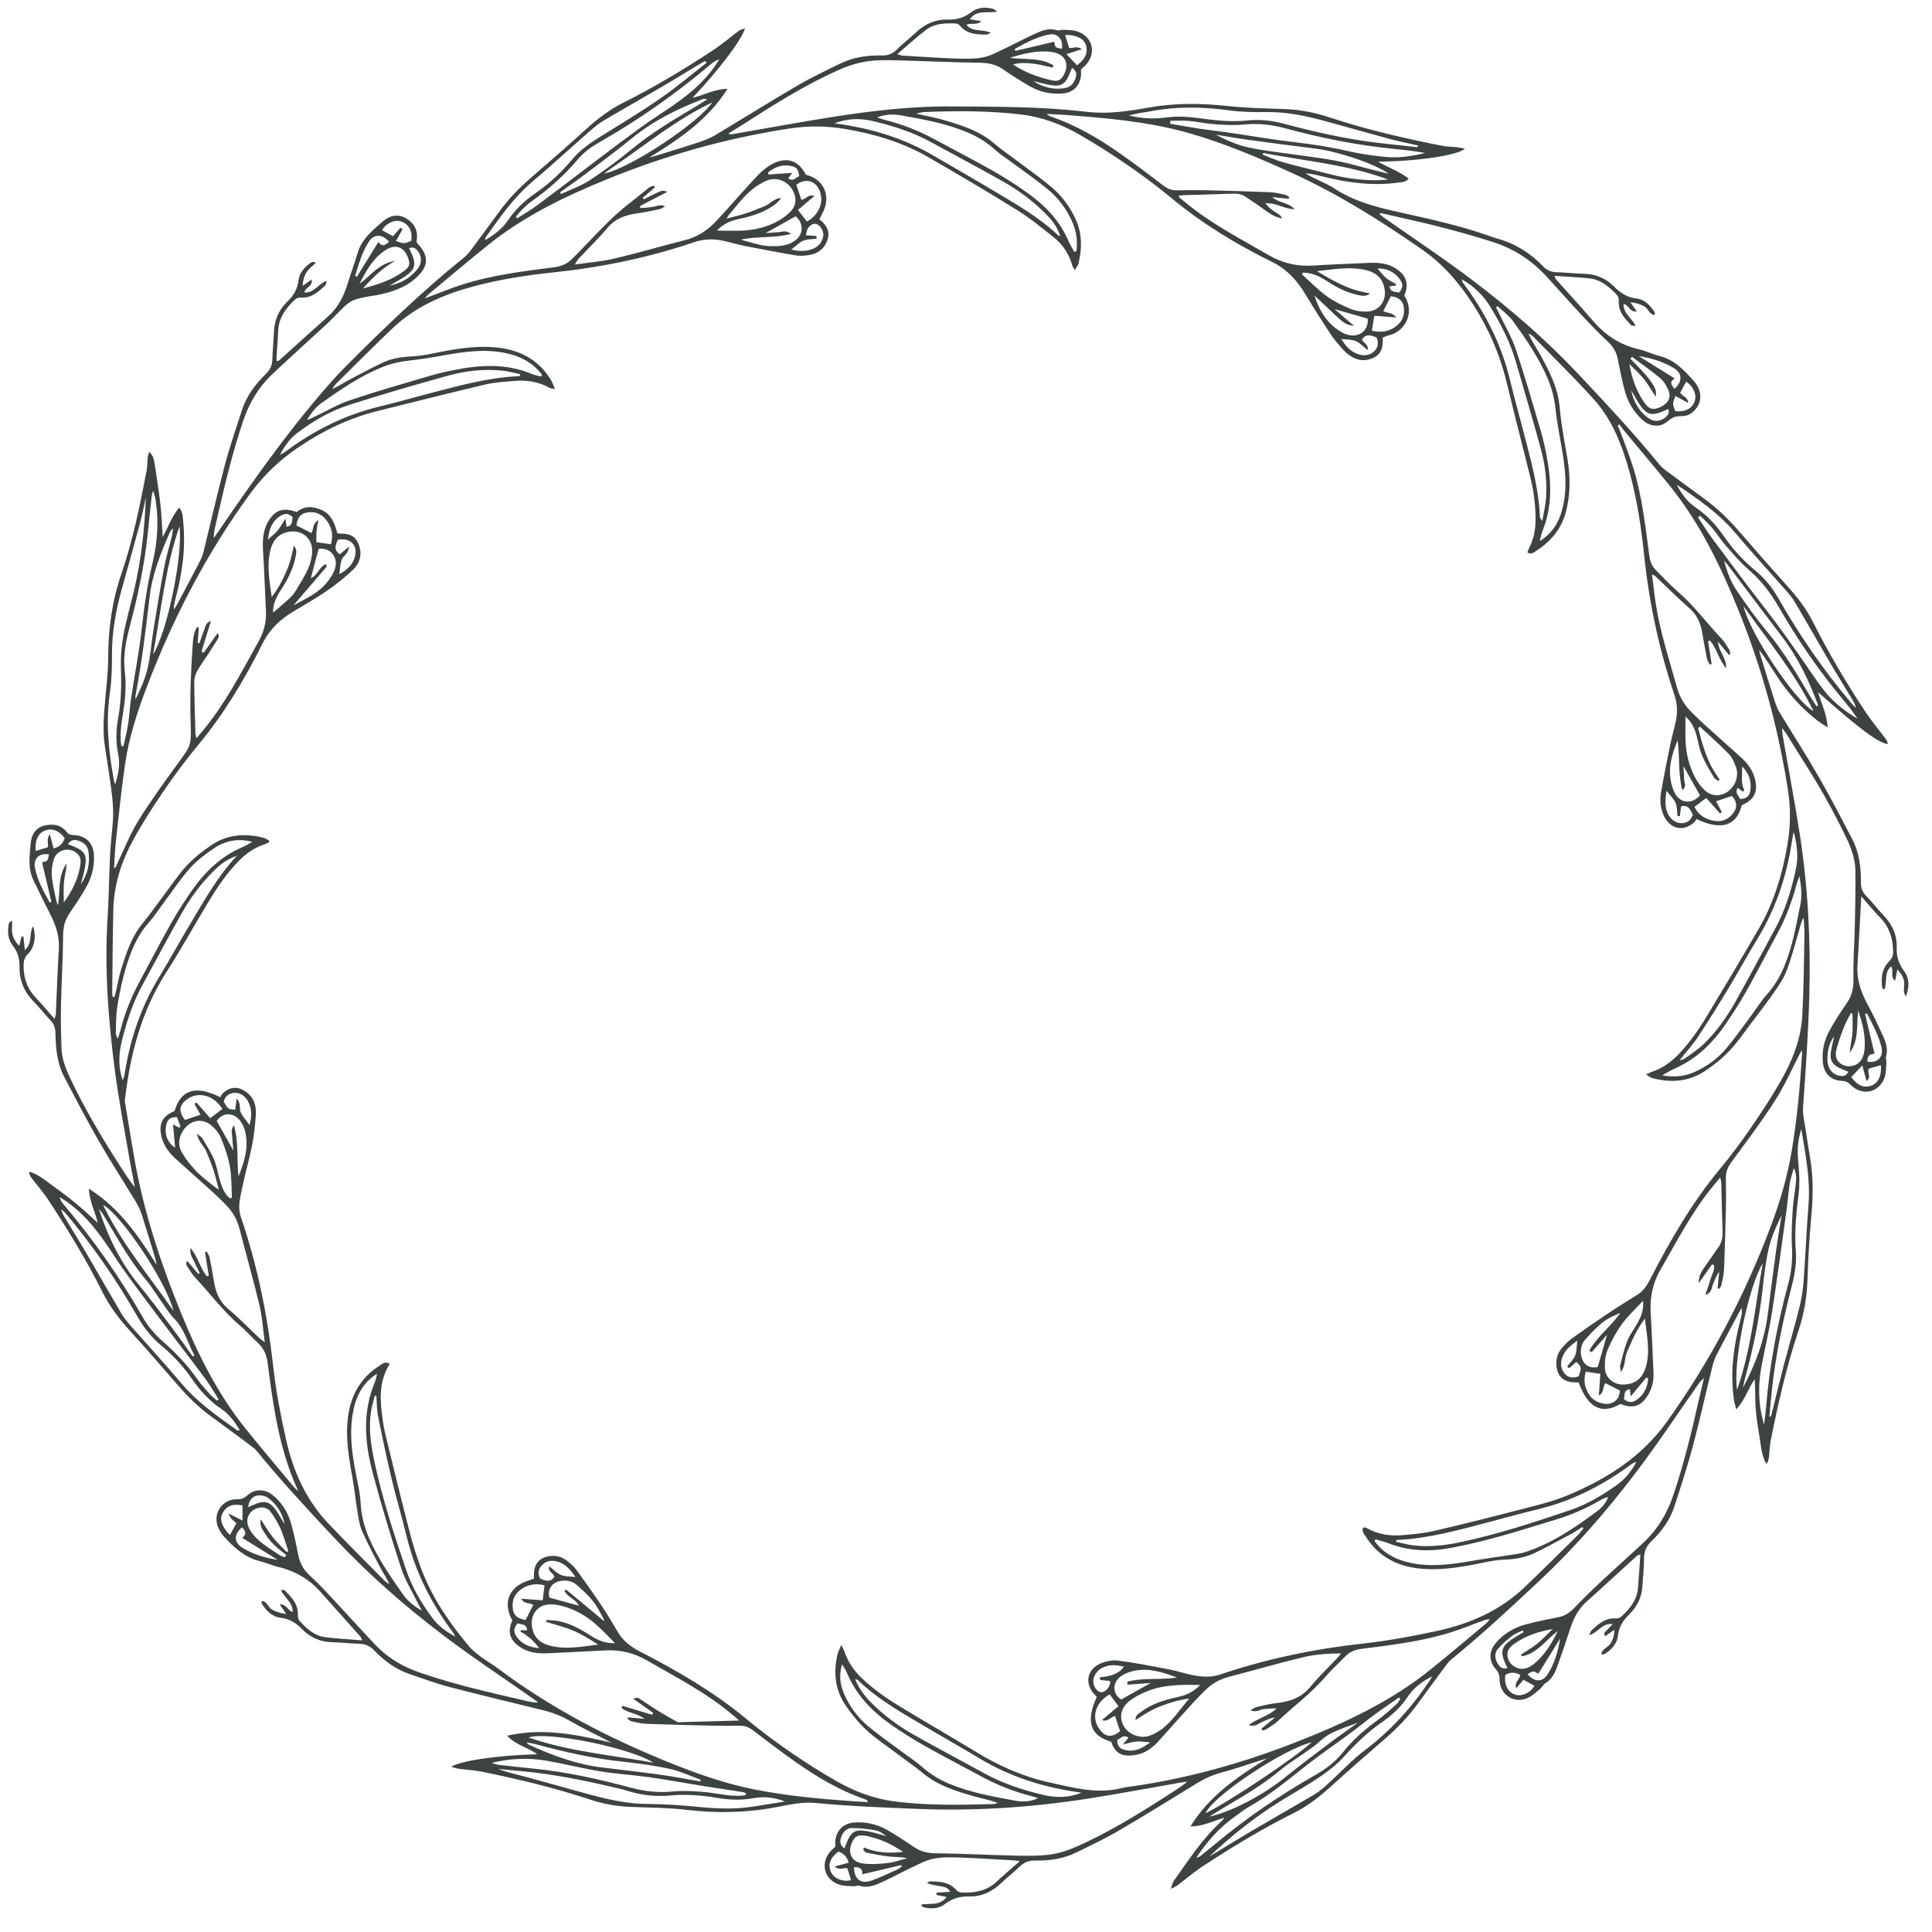 <?xml version="1.0" encoding="UTF-8"?>
<svg width="61px" height="61px" viewBox="0 0 61 61" version="1.1" xmlns="http://www.w3.org/2000/svg" xmlns:xlink="http://www.w3.org/1999/xlink">
    <title>56</title>
    <g id="页面-1" stroke="none" stroke-width="1" fill="none" fill-rule="evenodd">
        <g id="花环" transform="translate(-480, -555)" fill="#3D4242">
            <path d="M537.912,587.721 C537.741,587.943 537.697,588.2 537.698,588.465 C537.698,588.547 537.718,588.635 537.752,588.711 C537.818,588.857 537.941,588.943 538.1,588.969 C538.21,588.987 538.304,588.962 538.358,588.837 C538.315,588.821 538.281,588.808 538.248,588.795 C537.814,588.628 537.739,588.489 537.839,588.044 C537.864,587.936 537.888,587.829 537.912,587.721 Z M513.847,557.14 C513.822,557.205 513.805,557.248 513.788,557.291 C513.633,557.678 513.5,557.754 513.1,557.674 C512.941,557.642 512.786,557.598 512.629,557.559 C512.933,557.763 513.264,557.839 513.619,557.782 C513.791,557.755 513.899,557.644 513.955,557.479 C513.997,557.355 514.002,557.241 513.847,557.14 Z M487.836,602.588 C487.901,602.558 487.943,602.538 487.986,602.519 C488.367,602.351 488.53,602.397 488.761,602.751 C488.841,602.874 488.911,603.003 488.986,603.129 C488.92,602.777 488.74,602.495 488.454,602.287 C488.397,602.246 488.317,602.224 488.245,602.216 C488.018,602.191 487.863,602.325 487.836,602.588 Z M506.664,613.359 C506.69,613.291 506.702,613.256 506.715,613.222 C506.871,612.82 507.004,612.741 507.419,612.824 C507.608,612.862 507.794,612.922 507.982,612.973 C507.874,612.887 507.759,612.81 507.635,612.789 C507.389,612.747 507.137,612.716 506.888,612.718 C506.717,612.72 506.606,612.858 506.554,613.019 C506.517,613.135 506.51,613.255 506.664,613.359 Z M492.3,564.014 C492.648,563.954 492.94,563.783 493.168,563.513 C493.318,563.336 493.329,563.112 493.205,562.944 C493.137,562.852 493.057,562.778 492.917,562.837 C492.945,562.896 492.97,562.946 492.992,562.996 C493.149,563.355 493.107,563.515 492.782,563.732 C492.627,563.835 492.461,563.92 492.3,564.014 Z M531.5,567.314 C531.579,567.692 531.757,568.01 532.082,568.224 C532.239,568.328 532.44,568.3 532.581,568.181 C532.659,568.115 532.724,568.04 532.667,567.912 C532.614,567.937 532.572,567.956 532.53,567.975 C532.147,568.145 531.981,568.099 531.752,567.746 C531.661,567.606 531.583,567.458 531.5,567.314 Z M528.108,606.531 C528.096,606.514 528.084,606.497 528.072,606.481 C527.958,606.538 527.832,606.58 527.733,606.657 C527.572,606.782 527.413,606.917 527.285,607.074 C527.178,607.206 527.199,607.376 527.287,607.524 C527.352,607.632 527.436,607.716 527.595,607.664 C527.563,607.596 527.535,607.54 527.51,607.481 C527.371,607.154 527.415,606.985 527.704,606.781 C527.833,606.69 527.973,606.614 528.108,606.531 Z M534.934,580.226 C535.161,580.227 535.243,580.114 535.266,579.947 C535.305,579.666 535.228,579.425 535.004,579.198 C535.02,579.475 534.952,579.72 535.074,579.947 C535.077,579.952 535.053,579.972 535.032,579.996 C534.981,579.958 534.929,579.92 534.866,579.874 C534.763,580.042 534.904,580.115 534.934,580.226 Z M482.549,582.924 C482.769,582.602 482.854,582.247 482.789,581.867 C482.76,581.698 482.634,581.593 482.469,581.541 C482.34,581.499 482.231,581.518 482.146,581.654 C482.214,581.681 482.272,581.703 482.33,581.727 C482.669,581.866 482.747,581.991 482.688,582.358 C482.657,582.549 482.596,582.736 482.549,582.924 Z M485.59,590.275 C485.355,590.256 485.273,590.379 485.244,590.536 C485.193,590.816 485.275,591.057 485.528,591.242 C485.506,590.999 485.485,590.757 485.462,590.497 C485.527,590.534 485.588,590.569 485.649,590.603 C485.666,590.592 485.682,590.581 485.699,590.57 C485.663,590.473 485.628,590.376 485.59,590.275 Z M532.039,598.527 C532.021,598.515 532.002,598.503 531.984,598.49 C531.824,598.683 531.665,598.875 531.489,599.086 C531.478,599.003 531.47,598.936 531.461,598.862 C531.239,598.895 531.313,599.065 531.271,599.169 C531.411,599.302 531.543,599.286 531.671,599.2 C531.912,599.036 532.015,598.801 532.039,598.527 Z M496.346,606.25 C496.2,606.408 496.22,606.548 496.315,606.682 C496.48,606.914 496.714,607.007 497.025,607.039 C496.846,606.796 496.658,606.641 496.439,606.521 C496.436,606.519 496.44,606.503 496.442,606.473 C496.505,606.473 496.57,606.473 496.642,606.473 C496.63,606.254 496.461,606.307 496.346,606.25 Z M488.458,572.037 C488.578,571.927 488.682,571.849 488.763,571.753 C488.848,571.652 488.91,571.533 489.011,571.376 C489.029,571.494 489.038,571.558 489.049,571.633 C489.256,571.597 489.209,571.439 489.241,571.327 C489.118,571.207 488.997,571.204 488.87,571.279 C488.593,571.441 488.498,571.703 488.458,572.037 Z M524.168,564.241 C524.325,564.076 524.288,563.937 524.191,563.809 C524.021,563.584 523.795,563.471 523.489,563.475 C523.594,563.592 523.67,563.698 523.768,563.78 C523.861,563.857 523.976,563.909 524.081,563.972 C524.077,563.987 524.073,564.003 524.069,564.018 C524.005,564.026 523.942,564.033 523.871,564.042 C523.899,564.242 524.055,564.199 524.168,564.241 Z M505.234,560.563 C505.195,560.329 505.162,560.281 504.977,560.241 C504.693,560.178 504.459,560.278 504.25,560.446 C504.255,560.468 504.26,560.49 504.265,560.511 C504.508,560.494 504.75,560.476 505.011,560.457 C504.97,560.516 504.933,560.569 504.889,560.632 C505.049,560.747 505.128,560.598 505.234,560.563 Z M515.275,609.937 C515.266,610.123 515.361,610.213 515.513,610.251 C515.811,610.326 516.053,610.213 516.314,610.012 C516.138,609.999 516.008,609.975 515.881,609.985 C515.759,609.994 515.64,610.038 515.453,610.082 C515.541,609.974 515.582,609.924 515.629,609.865 C515.458,609.749 515.38,609.896 515.275,609.937 Z M491.213,563.71 C491.231,563.719 491.249,563.729 491.268,563.738 C491.491,563.376 491.715,563.015 491.946,562.641 C492.088,562.823 492.18,562.72 492.286,562.632 C492.062,562.385 491.811,562.38 491.647,562.63 C491.432,562.96 491.326,563.338 491.213,563.71 Z M532.866,567.279 C533.127,567.051 533.123,566.788 532.851,566.624 C532.514,566.42 532.139,566.304 531.739,566.243 C532.109,566.472 532.479,566.702 532.877,566.949 C532.685,567.066 532.786,567.162 532.866,567.279 Z M513.529,556.542 C513.571,556.25 513.406,556.04 513.133,556.089 C512.736,556.159 512.386,556.356 512.039,556.547 C512.045,556.567 512.053,556.587 512.06,556.607 C512.467,556.511 512.875,556.414 513.282,556.318 C513.315,556.502 513.315,556.502 513.529,556.542 Z M506.965,613.952 C506.96,614.311 507.169,614.49 507.485,614.386 C507.777,614.29 508.055,614.149 508.337,614.024 C508.388,614.002 508.429,613.961 508.475,613.929 C508.468,613.915 508.461,613.901 508.455,613.887 C508.048,613.984 507.642,614.08 507.224,614.179 C507.239,613.98 507.126,613.951 506.965,613.952 Z M481.546,581.979 C481.235,581.922 481.038,582.108 481.107,582.426 C481.191,582.811 481.38,583.155 481.569,583.495 C481.587,583.489 481.604,583.483 481.622,583.477 C481.524,583.061 481.426,582.644 481.328,582.229 C481.505,582.188 481.505,582.188 481.546,581.979 Z M487.645,603.222 C487.371,603.443 487.377,603.705 487.672,603.881 C488.003,604.077 488.369,604.191 488.762,604.247 C488.394,604.019 488.027,603.791 487.649,603.556 C487.818,603.418 487.725,603.324 487.645,603.222 Z M528.229,607.856 C528.437,608.113 528.695,608.123 528.861,607.87 C529.086,607.528 529.191,607.134 529.263,606.726 C529.032,607.099 528.801,607.473 528.571,607.845 C528.418,607.75 528.418,607.75 528.229,607.856 Z M538.946,586.996 C538.926,587 538.906,587.005 538.885,587.009 C538.984,587.425 539.083,587.841 539.186,588.272 C539.001,588.273 538.954,588.375 538.961,588.52 C539.279,588.579 539.483,588.368 539.401,588.047 C539.306,587.673 539.122,587.336 538.946,586.996 Z M527.873,608.304 C527.803,608.11 527.986,608.033 527.998,607.884 C527.842,607.795 527.686,607.787 527.53,607.883 C527.483,608.196 527.609,608.437 527.858,608.511 C528.06,608.57 528.336,608.434 528.446,608.226 C528.332,608.164 528.218,608.102 528.1,608.037 C528.025,608.125 527.949,608.215 527.873,608.304 Z M514.004,557.062 C514.283,556.856 514.363,556.639 514.279,556.404 C514.209,556.209 513.961,556.093 513.631,556.105 C513.674,556.244 513.715,556.382 513.755,556.513 C513.88,556.537 513.998,556.434 514.155,556.554 C513.981,556.61 513.848,556.653 513.672,556.71 C513.798,556.844 513.897,556.948 514.004,557.062 Z M532.892,567.981 C533.198,568.017 533.421,567.903 533.504,567.68 C533.582,567.47 533.468,567.199 533.238,567.049 C533.173,567.17 533.109,567.29 533.05,567.401 C533.117,567.514 533.281,567.518 533.305,567.724 C533.144,567.636 533.021,567.569 532.898,567.502 C532.805,567.745 532.805,567.745 532.892,567.981 Z M506.752,613.984 C506.621,613.965 506.504,614.066 506.353,613.932 C506.525,613.885 506.655,613.85 506.794,613.813 C506.753,613.625 506.633,613.523 506.475,613.458 C506.208,613.656 506.131,613.875 506.24,614.112 C506.335,614.317 506.615,614.428 506.872,614.363 C506.833,614.24 506.794,614.116 506.752,613.984 Z M538.8,588.639 C538.653,588.795 538.549,588.904 538.451,589.007 C538.656,589.285 538.861,589.361 539.096,589.272 C539.306,589.192 539.417,588.952 539.384,588.633 C539.252,588.67 539.123,588.706 539.007,588.739 C538.936,588.865 539.104,589.004 538.932,589.13 C538.891,588.978 538.856,588.847 538.8,588.639 Z M514.744,608.044 C514.735,608.016 514.726,607.987 514.717,607.959 C515.013,607.931 515.298,607.881 515.489,607.623 C515.22,607.557 515.052,607.561 514.873,607.627 C514.715,607.686 514.604,607.794 514.541,607.95 C514.472,608.126 514.571,608.373 514.73,608.421 C514.862,608.461 515.016,608.322 515.058,608.123 C515.061,608.11 515.043,608.092 515.031,608.072 C514.938,608.063 514.841,608.053 514.744,608.044 Z M492.501,562.609 C492.759,562.699 492.759,562.699 492.982,562.606 C493.036,562.319 492.918,562.085 492.674,561.995 C492.467,561.919 492.19,562.045 492.061,562.268 C492.174,562.329 492.287,562.391 492.41,562.458 C492.487,562.37 492.565,562.28 492.644,562.19 C492.667,562.206 492.689,562.221 492.711,562.237 C492.642,562.361 492.572,562.484 492.501,562.609 Z M487.26,603.469 C487.337,603.327 487.401,603.208 487.464,603.091 C487.295,602.955 487.295,602.955 487.211,602.785 C487.372,602.866 487.497,602.929 487.656,603.009 C487.656,602.824 487.656,602.674 487.656,602.531 C487.341,602.469 487.149,602.55 487.029,602.772 C486.923,602.967 486.995,603.198 487.26,603.469 Z M498.169,604.794 C498.03,604.585 497.885,604.415 497.669,604.328 C497.472,604.25 497.272,604.259 497.117,604.412 C496.996,604.531 496.971,604.688 497.054,604.839 C497.229,604.918 497.388,604.968 497.502,604.786 C497.489,604.661 497.292,604.649 497.341,604.451 C497.477,604.557 497.58,604.674 497.708,604.727 C497.84,604.781 497.997,604.772 498.169,604.794 Z M481.691,581.789 C481.885,581.738 481.99,581.624 482.043,581.461 C481.854,581.213 481.638,581.137 481.406,581.228 C481.201,581.308 481.088,581.569 481.129,581.868 C481.26,581.828 481.39,581.788 481.509,581.752 C481.541,581.626 481.451,581.505 481.574,581.34 C481.623,581.527 481.656,581.655 481.691,581.789 Z M491.017,572.262 C491.007,572.493 490.823,572.551 490.783,572.684 C490.74,572.823 490.736,572.975 490.713,573.129 C490.962,572.996 491.12,572.829 491.188,572.632 C491.325,572.241 491.086,571.965 490.666,572.042 C490.596,572.205 490.525,572.368 490.73,572.5 C490.816,572.429 490.896,572.362 491.017,572.262 Z M505.775,562.451 C505.778,562.479 505.782,562.508 505.785,562.537 C505.643,562.556 505.489,562.547 505.361,562.6 C505.232,562.654 505.127,562.77 504.983,562.88 C505.239,562.94 505.457,562.943 505.669,562.855 C505.846,562.783 505.958,562.649 505.992,562.458 C506.017,562.317 505.919,562.135 505.799,562.082 C505.678,562.028 505.593,562.115 505.528,562.18 C505.474,562.233 505.471,562.336 505.442,562.427 C505.581,562.437 505.678,562.443 505.775,562.451 Z M487.88,590.523 C487.958,590.227 487.954,589.978 487.816,589.748 C487.724,589.594 487.576,589.494 487.398,589.506 C487.234,589.517 487.098,589.608 487.066,589.788 C487.208,590.027 487.208,590.027 487.427,590.036 C487.44,589.934 487.453,589.831 487.47,589.688 C487.627,589.84 487.54,590.012 487.604,590.134 C487.673,590.264 487.774,590.376 487.88,590.523 Z M522.35,565.702 C522.479,565.92 522.632,566.089 522.855,566.173 C523.039,566.244 523.232,566.233 523.384,566.096 C523.514,565.98 523.53,565.823 523.466,565.66 C523.294,565.585 523.132,565.525 523.005,565.716 C523.034,565.835 523.214,565.854 523.182,566.056 C523.037,565.941 522.936,565.823 522.807,565.77 C522.676,565.715 522.519,565.724 522.35,565.702 Z M529.546,598.197 C529.524,598.18 529.501,598.162 529.479,598.145 C529.566,598.033 529.68,597.931 529.731,597.804 C529.785,597.67 529.778,597.512 529.803,597.328 C529.598,597.472 529.441,597.606 529.351,597.798 C529.262,597.989 529.262,598.189 529.393,598.358 C529.51,598.511 529.678,598.516 529.847,598.455 C529.939,598.164 529.939,598.164 529.77,598.001 C529.695,598.066 529.621,598.132 529.546,598.197 Z M532.616,579.968 C532.579,580.246 532.552,580.485 532.671,580.71 C532.76,580.878 532.907,580.991 533.097,580.991 C533.266,580.991 533.393,580.892 533.449,580.723 C533.367,580.566 533.307,580.396 533.078,580.46 C533.064,580.565 533.051,580.666 533.038,580.767 C533.014,580.767 532.99,580.767 532.966,580.767 C532.948,580.627 532.957,580.474 532.903,580.348 C532.848,580.218 532.731,580.115 532.616,579.968 Z M515.035,608.498 C514.577,608.754 514.442,609.242 514.723,609.608 C514.911,609.852 515.106,609.869 515.365,609.661 C515.312,609.5 515.259,609.339 515.207,609.18 C515.065,609.213 514.985,609.372 514.791,609.311 C514.983,609.149 515.15,609.008 515.314,608.87 C515.214,608.737 515.131,608.626 515.035,608.498 Z M505.713,561.189 C505.527,561.347 505.359,561.489 505.194,561.629 C505.296,561.761 505.387,561.877 505.478,561.994 C505.792,561.825 505.97,561.503 505.924,561.192 C505.858,560.744 505.478,560.571 505.143,560.836 C505.196,560.994 505.249,561.152 505.301,561.308 C505.444,561.299 505.52,561.116 505.713,561.189 Z M533.501,580.475 C533.636,580.757 533.881,580.888 534.17,580.922 C534.422,580.952 534.633,580.829 534.763,580.615 C534.868,580.443 534.811,580.275 534.682,580.131 C534.51,580.189 534.348,580.244 534.184,580.3 C534.249,580.424 534.306,580.534 534.364,580.643 C534.344,580.657 534.325,580.67 534.306,580.683 C534.159,580.519 534.013,580.354 533.871,580.193 C533.729,580.301 533.619,580.386 533.501,580.475 Z M523.315,565.439 C523.615,565.516 523.866,565.464 524.085,565.297 C524.288,565.142 524.364,564.918 524.319,564.671 C524.281,564.46 524.116,564.377 523.914,564.353 C523.831,564.516 523.754,564.67 523.676,564.822 C523.798,564.895 523.959,564.856 524.087,565.023 C523.819,565.003 523.603,564.986 523.391,564.97 C523.363,565.142 523.341,565.279 523.315,565.439 Z M530.067,598.307 C529.983,598.605 530.044,598.853 530.204,599.076 C530.34,599.265 530.651,599.372 530.859,599.307 C531.053,599.247 531.132,599.097 531.148,598.905 C530.989,598.824 530.836,598.747 530.686,598.671 C530.597,598.785 530.657,598.958 530.481,599.065 C530.498,598.807 530.513,598.591 530.528,598.378 C530.36,598.352 530.223,598.331 530.067,598.307 Z M486.638,590.305 C486.777,590.199 486.894,590.11 487.022,590.012 C486.966,589.941 486.921,589.869 486.861,589.812 C486.591,589.55 486.212,589.502 485.936,589.688 C485.652,589.88 485.623,590.082 485.841,590.362 C486.003,590.306 486.166,590.251 486.329,590.195 C486.26,590.072 486.2,589.964 486.141,589.856 C486.161,589.84 486.182,589.825 486.202,589.809 C486.348,589.975 486.495,590.141 486.638,590.305 Z M489.99,572.12 C490.154,572.143 490.297,572.162 490.448,572.183 C490.537,571.88 490.467,571.623 490.29,571.402 C490.13,571.202 489.901,571.133 489.656,571.19 C489.46,571.235 489.381,571.397 489.359,571.589 C489.523,571.672 489.679,571.752 489.835,571.831 C489.904,571.712 489.856,571.548 490.053,571.416 C490.026,571.581 490.001,571.684 489.992,571.789 C489.984,571.899 489.99,572.009 489.99,572.12 Z M496.837,605.673 C496.731,605.594 496.557,605.659 496.457,605.478 C496.704,605.496 496.918,605.511 497.134,605.527 C497.156,605.347 497.173,605.203 497.192,605.053 C496.903,604.981 496.653,605.031 496.432,605.195 C496.214,605.357 496.149,605.591 496.2,605.846 C496.24,606.048 496.409,606.113 496.594,606.149 C496.678,605.984 496.757,605.828 496.837,605.673 Z M499.057,606.172 C499.066,606.168 499.075,606.164 499.084,606.16 C498.969,605.961 498.874,605.745 498.733,605.566 C498.578,605.37 498.388,605.197 498.198,605.034 C498.066,604.921 497.895,604.887 497.719,604.912 C497.424,604.954 497.279,605.181 497.349,605.444 C497.666,605.531 497.968,605.613 498.279,605.699 C498.179,605.479 497.913,605.434 497.817,605.22 C497.852,605.207 497.877,605.19 497.884,605.196 C498.276,605.52 498.666,605.846 499.057,606.172 Z M489.266,574.111 C489.692,573.886 490.077,573.708 490.343,573.365 C490.439,573.241 490.531,573.101 490.577,572.954 C490.692,572.585 490.424,572.281 490.06,572.328 C489.978,572.636 489.898,572.939 489.814,573.254 C490.035,573.171 490.069,572.891 490.302,572.809 C490.302,572.858 490.313,572.893 490.3,572.908 C489.973,573.292 489.643,573.674 489.266,574.111 Z M530.25,597.698 C530.227,597.678 530.204,597.657 530.181,597.637 C530.439,597.188 530.868,596.876 531.162,596.451 C530.96,596.537 530.76,596.624 530.596,596.756 C530.394,596.92 530.212,597.112 530.041,597.308 C529.927,597.439 529.894,597.611 529.921,597.787 C529.967,598.083 530.191,598.226 530.448,598.158 C530.545,597.822 530.636,597.503 530.74,597.143 C530.559,597.348 530.404,597.523 530.25,597.698 Z M503.391,562.568 C503.588,562.622 503.784,562.681 503.982,562.728 C504.091,562.753 504.205,562.768 504.317,562.771 C504.562,562.777 504.808,562.772 505.029,562.645 C505.371,562.449 505.404,562.075 505.123,561.829 C504.814,562.002 504.511,562.171 504.176,562.358 C504.333,562.348 504.455,562.339 504.576,562.331 C504.693,562.324 504.818,562.253 504.974,562.385 C504.425,562.531 503.903,562.448 503.391,562.568 Z M521.5,564.327 C521.635,564.744 521.835,565.109 522.179,565.369 C522.283,565.447 522.398,565.522 522.52,565.561 C522.909,565.686 523.223,565.431 523.182,565.059 C522.848,564.964 522.52,564.871 522.139,564.762 C522.353,564.945 522.53,565.097 522.752,565.288 C522.487,565.251 522.438,565.218 522.058,564.854 C521.873,564.678 521.686,564.503 521.5,564.327 Z M533.674,580.111 C533.499,579.802 533.338,579.517 533.152,579.188 C533.161,579.36 533.172,579.481 533.173,579.601 C533.174,579.707 533.273,579.828 533.114,579.947 C532.98,579.413 533.04,578.888 532.968,578.374 C532.828,578.722 532.707,579.077 532.73,579.453 C532.742,579.653 532.788,579.868 532.881,580.043 C533.06,580.38 533.433,580.394 533.674,580.111 Z M487.532,592.144 C487.715,591.676 487.873,591.198 487.729,590.684 C487.693,590.555 487.621,590.419 487.527,590.324 C487.303,590.101 486.994,590.154 486.843,590.395 C487.014,590.697 487.177,590.986 487.37,591.327 C487.354,591.147 487.337,591.027 487.334,590.907 C487.332,590.799 487.27,590.681 487.386,590.53 C487.546,591.093 487.466,591.62 487.532,592.144 Z M515.597,608.191 C515.596,608.159 515.595,608.128 515.594,608.096 C516.107,607.962 516.642,608.048 517.162,607.964 C516.738,607.809 516.311,607.663 515.854,607.744 C515.685,607.774 515.502,607.837 515.37,607.941 C515.099,608.154 515.142,608.502 515.4,608.659 C515.708,608.487 515.998,608.325 516.333,608.138 C516.058,608.158 515.827,608.174 515.597,608.191 Z M535.052,574.14 C535.234,574.985 536.699,577.162 537.258,577.452 C536.673,576.248 535.819,575.222 535.052,574.14 Z M500.635,610.655 C499.855,610.167 497.295,609.662 496.689,609.857 C497.963,610.304 499.314,610.412 500.635,610.655 Z M521.415,610.01 C520.479,610.243 518.256,611.742 518.067,612.25 C518.798,611.892 520.843,610.529 521.415,610.01 Z M485.666,571.619 C485.21,572.947 485.086,574.29 484.833,575.662 C485.283,574.956 485.786,572.498 485.666,571.619 Z M519.889,559.831 C519.881,559.849 519.872,559.866 519.864,559.883 C520.081,559.964 520.293,560.062 520.515,560.124 C521.013,560.261 521.516,560.38 522.016,560.507 C522.464,560.621 522.919,560.683 523.381,560.692 C523.53,560.695 523.68,560.677 523.829,560.669 C522.548,560.193 521.204,560.085 519.889,559.831 Z M502.487,558.234 C501.334,558.781 500.366,559.589 499.33,560.293 C499.256,560.343 499.186,560.397 499.071,560.481 C499.878,560.324 502.068,558.871 502.487,558.234 Z M534.846,598.878 C535.305,597.551 535.422,596.208 535.655,594.888 C535.194,595.654 534.705,598.055 534.846,598.878 Z M485.478,596.389 C485.241,595.456 483.828,593.35 483.253,593.041 C483.84,594.26 484.711,595.29 485.478,596.389 Z M538.489,587.007 C538.474,586.998 538.458,586.99 538.442,586.981 C538.368,587.128 538.282,587.27 538.222,587.423 C538.13,587.659 538.044,587.898 537.98,588.142 C537.953,588.242 537.956,588.381 538.007,588.465 C538.177,588.747 538.628,588.726 538.783,588.438 C538.826,588.357 538.856,588.262 538.866,588.171 C538.913,587.735 538.816,587.32 538.667,586.909 C538.617,587.36 538.694,587.831 538.407,588.234 C538.412,588.037 538.467,587.846 538.485,587.653 C538.504,587.439 538.489,587.223 538.489,587.007 Z M489.054,604.005 C489.071,603.994 489.087,603.984 489.103,603.974 C489.058,603.832 489.016,603.69 488.966,603.55 C488.919,603.418 488.872,603.283 488.807,603.16 C488.724,603.002 488.635,602.846 488.525,602.708 C488.476,602.645 488.369,602.596 488.288,602.596 C487.899,602.598 487.69,602.946 487.88,603.283 C487.961,603.427 488.078,603.56 488.206,603.666 C488.4,603.826 488.617,603.96 488.828,604.101 C488.874,604.132 488.933,604.146 488.986,604.169 C489.004,604.145 489.023,604.122 489.042,604.099 C488.918,603.998 488.787,603.904 488.673,603.793 C488.566,603.689 488.461,603.575 488.386,603.448 C488.313,603.323 488.186,603.208 488.231,602.968 C488.379,603.191 488.484,603.374 488.614,603.537 C488.747,603.703 488.906,603.85 489.054,604.005 Z M528.06,607.296 C528.047,607.278 528.034,607.26 528.021,607.242 C528.195,607.127 528.379,607.024 528.541,606.893 C528.712,606.754 528.862,606.589 529.021,606.435 C528.578,606.511 528.171,606.647 527.814,606.899 C527.727,606.96 527.628,607.052 527.606,607.147 C527.527,607.483 527.875,607.779 528.203,607.668 C528.281,607.641 528.358,607.596 528.422,607.544 C528.771,607.263 528.993,606.888 529.189,606.493 C528.818,606.774 528.547,607.193 528.06,607.296 Z M492.47,563.242 C492.086,563.454 491.781,563.749 491.459,564.108 C491.954,563.979 492.385,563.833 492.759,563.556 C492.934,563.425 492.954,563.34 492.885,563.143 C492.762,562.793 492.487,562.692 492.171,562.897 C491.774,563.155 491.557,563.557 491.348,563.965 C491.71,563.701 491.977,563.306 492.47,563.242 Z M513.254,557.057 C513.25,557.083 513.245,557.109 513.241,557.135 C513.037,557.092 512.834,557.035 512.628,557.011 C512.416,556.986 512.198,556.973 511.982,557.035 C512.17,557.153 512.358,557.26 512.558,557.338 C512.766,557.419 512.983,557.486 513.202,557.535 C513.421,557.584 513.512,557.525 513.607,557.327 C513.767,556.993 513.618,556.711 513.237,556.647 C512.907,556.592 512.581,556.642 512.26,556.719 C512.133,556.75 512.008,556.79 511.882,556.826 C512.353,556.887 512.829,556.81 513.254,557.057 Z M482.015,583.492 C482.287,583.122 482.481,582.729 482.54,582.284 C482.552,582.197 482.545,582.085 482.498,582.019 C482.285,581.721 481.82,581.779 481.701,582.125 C481.642,582.297 481.625,582.495 481.639,582.678 C481.659,582.929 481.724,583.177 481.774,583.425 C481.785,583.48 481.812,583.532 481.832,583.585 C481.908,583.131 481.816,582.664 482.103,582.265 C482.097,582.464 482.039,582.656 482.02,582.851 C482,583.063 482.015,583.278 482.015,583.492 Z M531.529,566.266 C531.511,566.286 531.493,566.305 531.476,566.325 C531.586,566.438 531.699,566.549 531.805,566.666 C531.917,566.791 532.038,566.913 532.128,567.053 C532.205,567.174 532.322,567.293 532.275,567.524 C532.13,567.304 532.026,567.118 531.894,566.955 C531.759,566.79 531.597,566.647 531.446,566.495 C531.521,566.94 531.665,567.35 531.92,567.714 C532.073,567.932 532.208,567.96 532.45,567.839 C532.672,567.727 532.768,567.549 532.682,567.334 C532.625,567.19 532.537,567.04 532.421,566.943 C532.136,566.702 531.828,566.49 531.529,566.266 Z M508.515,613.469 C508.148,613.223 507.759,613.041 507.328,612.962 C507.084,612.918 506.982,612.976 506.888,613.203 C506.761,613.508 506.891,613.785 507.227,613.834 C507.483,613.871 507.752,613.853 508.012,613.824 C508.226,613.801 508.434,613.725 508.645,613.673 C508.455,613.623 508.275,613.638 508.098,613.619 C507.848,613.592 507.599,613.543 507.351,613.494 C507.315,613.487 507.287,613.434 507.255,613.402 C507.263,613.378 507.271,613.354 507.279,613.33 C507.68,613.506 508.093,613.518 508.515,613.469 Z M502.335,558.133 C502.244,558.126 502.223,558.118 502.208,558.123 C501.396,558.432 500.627,558.813 499.948,559.368 C499.49,559.741 499.014,560.094 498.542,560.451 C498.261,560.664 497.971,560.866 497.684,561.074 C497.694,561.091 497.703,561.109 497.713,561.127 C498.014,560.986 498.336,560.876 498.611,560.696 C499.073,560.393 499.521,560.063 499.947,559.711 C500.589,559.181 501.298,558.761 502.009,558.339 C502.104,558.282 502.197,558.221 502.335,558.133 Z M537.358,577.307 C537.373,577.293 537.389,577.28 537.404,577.266 C537.12,576.497 536.769,575.764 536.268,575.107 C535.692,574.351 535.122,573.59 534.548,572.833 C534.514,572.788 534.471,572.75 534.432,572.709 C534.527,573.025 534.628,573.334 534.801,573.595 C535.112,574.065 535.446,574.522 535.805,574.957 C536.318,575.578 536.727,576.263 537.134,576.952 C537.206,577.072 537.283,577.189 537.358,577.307 Z M485.464,571.673 C485.41,571.741 485.381,571.764 485.368,571.794 C485.076,572.458 484.806,573.133 484.722,573.857 C484.602,574.893 484.477,575.927 484.28,576.952 C484.272,576.993 484.279,577.037 484.279,577.081 C484.439,576.759 484.584,576.432 484.664,576.089 C484.754,575.698 484.779,575.292 484.844,574.894 C484.951,574.236 485.057,573.579 485.181,572.924 C485.246,572.584 485.348,572.25 485.43,571.913 C485.445,571.851 485.449,571.787 485.464,571.673 Z M486.087,597.83 C486.105,597.819 486.123,597.808 486.141,597.797 C485.924,597.41 485.828,596.961 485.496,596.629 C485.364,596.498 485.265,596.333 485.156,596.18 C484.975,595.927 484.815,595.658 484.617,595.421 C484.241,594.97 483.929,594.479 483.633,593.976 C483.504,593.757 483.374,593.539 483.241,593.322 C483.207,593.267 483.161,593.219 483.121,593.168 C483.408,594.049 483.804,594.862 484.392,595.577 C484.757,596.02 485.098,596.481 485.443,596.94 C485.664,597.232 485.873,597.533 486.087,597.83 Z M535.033,598.815 C535.436,598.061 535.72,597.28 535.823,596.441 C535.905,595.769 535.994,595.099 536.086,594.429 C536.134,594.075 536.196,593.723 536.252,593.371 C536.082,593.711 535.928,594.058 535.844,594.42 C535.746,594.848 535.696,595.289 535.648,595.727 C535.54,596.692 535.341,597.637 535.083,598.572 C535.061,598.651 535.05,598.734 535.033,598.815 Z M523.851,560.488 C523.386,560.156 522.222,559.778 521.55,559.694 C520.842,559.606 520.133,559.514 519.425,559.417 C519.076,559.369 518.728,559.306 518.38,559.25 C518.711,559.419 519.047,559.573 519.399,559.651 C519.875,559.757 520.363,559.806 520.847,559.876 C521.498,559.968 522.153,560.038 522.789,560.217 C523.141,560.316 523.497,560.398 523.851,560.488 Z M502.113,611.246 C502.115,611.227 502.117,611.209 502.119,611.191 C501.794,611.074 501.476,610.921 501.141,610.848 C500.656,610.742 500.161,610.676 499.667,610.623 C498.739,610.525 497.834,610.319 496.936,610.076 C496.845,610.051 496.75,610.038 496.616,610.011 C496.674,610.061 496.692,610.085 496.717,610.096 C497.447,610.426 498.193,610.704 498.994,610.803 C499.609,610.88 500.226,610.947 500.839,611.033 C501.266,611.092 501.688,611.174 502.113,611.246 Z M518.172,612.36 C518.914,612.2 519.917,611.65 520.584,611.11 C521.029,610.75 521.488,610.406 521.946,610.061 C522.252,609.83 522.567,609.612 522.878,609.388 C522.454,609.558 522.003,609.661 521.66,609.989 C521.512,610.13 521.334,610.242 521.166,610.362 C520.929,610.531 520.675,610.68 520.453,610.867 C519.968,611.274 519.435,611.606 518.891,611.925 C518.649,612.067 518.411,612.215 518.172,612.36 Z M531.876,596.07 C531.629,596.338 531.393,596.553 531.209,596.806 C531.028,597.054 530.879,597.332 530.759,597.615 C530.685,597.79 530.664,598 530.672,598.192 C530.686,598.52 530.959,598.734 531.288,598.715 C531.632,598.697 531.856,598.522 531.961,598.171 C532.116,597.655 531.987,597.143 531.936,596.628 C531.81,596.804 531.701,596.978 531.608,597.161 C531.518,597.337 531.449,597.522 531.366,597.701 C531.284,597.88 531.335,598.099 531.178,598.321 C531.164,598.208 531.143,598.153 531.155,598.106 C531.221,597.853 531.279,597.595 531.374,597.352 C531.449,597.162 531.575,596.992 531.679,596.812 C531.8,596.602 531.907,596.387 531.876,596.07 Z M497.251,606.211 C497.251,606.19 497.252,606.169 497.252,606.147 C497.387,606.16 497.525,606.16 497.657,606.188 C498.011,606.263 498.324,606.434 498.626,606.629 C498.856,606.777 499.096,606.894 499.419,606.88 C499.225,606.687 499.06,606.511 498.883,606.348 C498.589,606.078 498.256,605.865 497.875,605.744 C497.708,605.69 497.527,605.651 497.353,605.656 C496.966,605.667 496.734,605.993 496.799,606.375 C496.85,606.681 497.032,606.863 497.315,606.946 C497.839,607.099 498.36,606.988 498.884,606.925 C498.623,606.759 498.368,606.597 498.094,606.482 C497.823,606.368 497.532,606.299 497.251,606.211 Z M488.625,574.343 C488.803,574.188 488.976,574.044 489.14,573.891 C489.216,573.821 489.285,573.74 489.338,573.652 C489.474,573.428 489.614,573.203 489.724,572.966 C489.794,572.815 489.836,572.644 489.853,572.478 C489.903,572.002 489.525,571.688 489.062,571.803 C488.747,571.88 488.595,572.109 488.53,572.4 C488.421,572.884 488.513,573.364 488.578,573.851 C488.701,573.688 488.808,573.525 488.895,573.351 C488.988,573.167 489.074,572.978 489.141,572.783 C489.202,572.604 489.234,572.416 489.278,572.231 C489.388,572.349 489.353,572.466 489.332,572.579 C489.259,572.965 489.078,573.304 488.868,573.63 C488.724,573.853 488.607,574.086 488.625,574.343 Z M502.635,562.281 C502.959,562.281 503.24,562.297 503.517,562.277 C503.866,562.25 504.207,562.166 504.519,562.003 C504.675,561.921 504.826,561.816 504.949,561.691 C505.093,561.547 505.156,561.362 505.089,561.147 C504.973,560.777 504.579,560.552 504.217,560.699 C504.005,560.785 503.804,560.925 503.635,561.081 C503.421,561.278 503.244,561.514 503.054,561.735 C503.017,561.777 502.99,561.827 502.938,561.903 C503.182,561.837 503.383,561.792 503.579,561.728 C503.766,561.666 503.946,561.583 504.131,561.515 C504.317,561.446 504.439,561.253 504.664,561.253 C504.597,561.345 504.519,561.422 504.431,561.484 C504.117,561.705 503.76,561.819 503.39,561.899 C503.121,561.958 502.861,562.035 502.635,562.281 Z M521.132,563.609 C521.123,563.627 521.115,563.646 521.107,563.664 C521.365,563.894 521.608,564.145 521.885,564.348 C522.11,564.513 522.368,564.638 522.626,564.746 C522.785,564.813 522.972,564.842 523.147,564.839 C523.535,564.834 523.781,564.514 523.717,564.131 C523.661,563.791 523.455,563.584 523.043,563.509 C522.573,563.423 522.104,563.5 521.582,563.562 C521.803,563.689 521.968,563.794 522.142,563.882 C522.326,563.974 522.514,564.064 522.708,564.131 C522.886,564.193 523.074,564.223 523.258,564.268 C523.12,564.376 522.985,564.337 522.856,564.309 C522.503,564.233 522.188,564.064 521.887,563.869 C521.656,563.718 521.412,563.607 521.132,563.609 Z M533.668,577.938 C533.651,577.957 533.634,577.975 533.618,577.993 C533.669,578.182 533.713,578.374 533.775,578.56 C533.839,578.755 533.91,578.95 534,579.135 C534.083,579.304 534.196,579.458 534.296,579.619 C534.28,579.631 534.264,579.643 534.249,579.656 C534.202,579.619 534.14,579.592 534.113,579.544 C533.982,579.318 533.842,579.094 533.74,578.854 C533.657,578.657 533.624,578.439 533.568,578.231 C533.51,578.014 533.427,577.813 533.217,577.621 C533.217,577.914 533.21,578.153 533.219,578.393 C533.235,578.791 533.327,579.176 533.511,579.53 C533.591,579.685 533.7,579.835 533.828,579.954 C534.04,580.152 534.325,580.153 534.554,579.992 C534.792,579.823 534.911,579.496 534.811,579.219 C534.757,579.072 534.689,578.914 534.582,578.804 C534.29,578.503 533.975,578.225 533.668,577.938 Z M483.829,578.552 C483.852,578.556 483.875,578.56 483.899,578.564 C483.948,578.33 484.009,578.097 484.045,577.861 C484.087,577.592 484.098,577.318 484.138,577.048 C484.249,576.314 484.395,575.583 484.476,574.846 C484.552,574.152 484.649,573.466 484.813,572.788 C484.98,572.095 485.024,571.394 484.895,570.688 C484.887,570.642 484.868,570.598 484.833,570.491 C484.806,570.595 484.793,570.629 484.789,570.663 C484.746,571.066 484.703,571.468 484.662,571.87 C484.558,572.884 484.337,573.875 484.077,574.857 C483.96,575.299 483.887,575.741 483.939,576.195 C483.99,576.63 483.959,577.058 483.889,577.488 C483.832,577.84 483.774,578.193 483.829,578.552 Z M533.677,571.28 C533.656,571.299 533.634,571.319 533.613,571.338 C533.764,571.563 533.908,571.793 534.068,572.01 C534.442,572.519 534.822,573.022 535.202,573.525 C535.509,573.93 535.825,574.329 536.128,574.737 C536.375,575.069 536.611,575.409 536.849,575.747 C537.093,576.094 537.321,576.452 537.58,576.786 C537.868,577.158 538.235,577.448 538.645,577.689 C538.509,577.477 538.353,577.283 538.193,577.092 C537.423,576.173 536.749,575.185 536.151,574.148 C535.898,573.71 535.6,573.324 535.216,572.992 C534.947,572.759 534.715,572.483 534.48,572.215 C534.325,572.038 534.2,571.836 534.048,571.656 C533.935,571.522 533.801,571.405 533.677,571.28 Z M517.769,613.659 C517.846,613.631 517.865,613.629 517.879,613.619 C518.033,613.496 518.188,613.373 518.339,613.246 C519.336,612.411 520.407,611.681 521.538,611.038 C521.867,610.85 522.166,610.623 522.403,610.324 C522.71,609.937 523.077,609.618 523.474,609.328 C523.694,609.168 523.895,608.982 524.099,608.802 C524.148,608.759 524.175,608.692 524.213,608.636 C524.199,608.623 524.184,608.61 524.17,608.596 C523.918,608.773 523.662,608.944 523.414,609.126 C523.142,609.326 522.88,609.541 522.608,609.742 C522.177,610.061 521.732,610.362 521.31,610.692 C520.71,611.16 520.129,611.653 519.463,612.031 C519.292,612.129 519.135,612.251 518.975,612.366 C518.504,612.705 518.121,613.126 517.769,613.659 Z M496.286,561.847 C496.3,561.863 496.314,561.878 496.328,561.894 C496.537,561.759 496.754,561.634 496.954,561.486 C497.438,561.129 497.915,560.762 498.395,560.399 C498.823,560.075 499.248,559.748 499.679,559.429 C500.05,559.156 500.418,558.879 500.804,558.629 C501.463,558.202 502.101,557.756 502.561,557.102 C502.613,557.028 502.661,556.952 502.71,556.876 C502.61,556.901 502.536,556.951 502.468,557.008 C501.365,557.939 500.194,558.77 498.937,559.484 C498.687,559.626 498.436,559.803 498.253,560.021 C497.819,560.538 497.322,560.977 496.774,561.364 C496.675,561.435 496.584,561.519 496.497,561.605 C496.421,561.68 496.356,561.766 496.286,561.847 Z M517.892,608.201 C517.273,608.186 516.711,608.19 516.18,608.415 C516,608.491 515.819,608.582 515.666,608.701 C515.384,608.921 515.326,609.226 515.483,609.503 C515.63,609.763 515.998,609.907 516.292,609.804 C516.423,609.758 516.551,609.689 516.663,609.607 C517.024,609.343 517.259,608.963 517.549,608.627 C517.337,608.659 517.137,608.702 516.943,608.765 C516.755,608.826 516.568,608.893 516.392,608.981 C516.214,609.07 516.05,609.186 515.852,609.307 C515.851,609.146 515.949,609.11 516.017,609.058 C516.346,608.806 516.729,608.682 517.128,608.595 C517.397,608.537 517.654,608.456 517.892,608.201 Z M487.261,592.84 C487.282,592.831 487.303,592.823 487.323,592.814 C487.305,592.486 487.315,592.152 487.258,591.831 C487.202,591.52 487.094,591.215 486.973,590.921 C486.911,590.772 486.791,590.632 486.665,590.527 C486.393,590.3 486.033,590.36 485.821,590.641 C485.646,590.873 485.6,591.131 485.741,591.382 C485.859,591.592 486.014,591.786 486.18,591.962 C486.347,592.139 486.547,592.284 486.735,592.442 C486.778,592.478 486.829,592.506 486.91,592.561 C486.844,592.317 486.798,592.116 486.734,591.921 C486.672,591.734 486.593,591.553 486.52,591.369 C486.449,591.187 486.27,591.061 486.215,590.796 C486.305,590.868 486.36,590.893 486.385,590.935 C486.513,591.152 486.653,591.366 486.753,591.597 C486.837,591.794 486.87,592.012 486.929,592.22 C486.994,592.453 487.069,592.68 487.261,592.84 Z M486.855,599.222 C486.871,599.207 486.886,599.193 486.902,599.179 C486.772,598.976 486.654,598.766 486.512,598.573 C486.189,598.134 485.855,597.703 485.526,597.268 C485.163,596.788 484.797,596.31 484.439,595.826 C484.165,595.456 483.889,595.087 483.638,594.702 C483.211,594.043 482.766,593.405 482.113,592.945 C482.039,592.893 481.963,592.846 481.888,592.797 C481.901,592.884 481.939,592.943 481.984,592.997 C482.934,594.12 483.779,595.315 484.51,596.594 C484.666,596.867 484.879,597.123 485.115,597.33 C485.536,597.698 485.916,598.095 486.237,598.553 C486.356,598.721 486.497,598.875 486.635,599.029 C486.7,599.101 486.781,599.158 486.855,599.222 Z M503.55,611.677 C503.55,611.658 503.55,611.638 503.549,611.618 C503.525,611.607 503.501,611.59 503.475,611.586 C503.049,611.52 502.622,611.458 502.196,611.389 C501.63,611.299 501.067,611.194 500.499,611.113 C499.988,611.041 499.47,611.011 498.96,610.928 C498.395,610.836 497.839,610.695 497.275,610.595 C496.691,610.491 496.108,610.517 495.529,610.66 C495.608,610.693 495.688,610.716 495.77,610.725 C496.134,610.767 496.498,610.807 496.863,610.843 C497.914,610.947 498.939,611.182 499.956,611.453 C500.387,611.567 500.821,611.608 501.269,611.562 C501.556,611.533 501.85,611.55 502.14,611.571 C502.411,611.59 502.68,611.644 502.95,611.678 C503.151,611.703 503.352,611.712 503.55,611.677 Z M535.7,599.98 C535.72,599.803 535.744,599.627 535.759,599.449 C535.867,598.122 536.111,596.82 536.461,595.537 C536.568,595.143 536.602,594.746 536.578,594.336 C536.555,593.944 536.582,593.547 536.605,593.154 C536.621,592.892 536.675,592.632 536.7,592.369 C536.715,592.219 536.728,592.063 536.636,591.879 C536.584,592.077 536.53,592.229 536.506,592.385 C536.463,592.664 536.444,592.946 536.405,593.226 C536.256,594.297 536.113,595.37 535.948,596.439 C535.86,597.005 535.726,597.564 535.618,598.128 C535.5,598.745 535.513,599.361 535.7,599.98 Z M516.953,558.814 C516.951,558.845 516.948,558.877 516.946,558.908 C517.268,558.962 517.59,559.02 517.913,559.069 C518.192,559.111 518.473,559.139 518.752,559.18 C519.45,559.281 520.145,559.405 520.845,559.485 C521.435,559.553 522.018,559.643 522.596,559.778 C522.961,559.862 523.336,559.912 523.709,559.952 C524.142,559.998 524.57,559.937 524.993,559.829 C524.676,559.771 524.359,559.734 524.042,559.704 C522.859,559.589 521.699,559.355 520.554,559.044 C520.133,558.93 519.708,558.888 519.269,558.932 C518.962,558.963 518.649,558.943 518.341,558.922 C518.069,558.903 517.801,558.841 517.529,558.817 C517.339,558.8 517.145,558.814 516.953,558.814 Z M487.572,600.156 C487.405,599.884 487.234,599.649 486.987,599.483 C486.613,599.232 486.316,598.907 486.063,598.54 C485.789,598.141 485.464,597.792 485.092,597.483 C484.776,597.222 484.53,596.903 484.327,596.548 C483.667,595.392 482.912,594.303 482.052,593.287 C482.016,593.246 481.971,593.214 481.93,593.178 C481.958,593.295 482.011,593.383 482.064,593.47 C482.278,593.824 482.498,594.176 482.707,594.533 C483.087,595.183 483.458,595.838 483.841,596.486 C483.926,596.63 484.039,596.76 484.15,596.886 C484.678,597.487 485.22,598.076 485.736,598.687 C486.236,599.278 486.86,599.713 487.481,600.155 C487.492,600.163 487.515,600.156 487.572,600.156 Z M496.414,566.871 C496.417,566.852 496.419,566.833 496.422,566.814 C496.233,566.775 496.046,566.72 495.855,566.701 C495.287,566.646 494.721,566.703 494.176,566.853 C493.116,567.146 492.059,567.452 491.012,567.789 C490.419,567.979 489.88,568.298 489.381,568.674 C489.142,568.854 488.981,569.096 488.842,569.357 C488.926,569.323 488.993,569.273 489.06,569.224 C489.95,568.571 490.919,568.088 491.999,567.832 C492.538,567.703 493.071,567.547 493.608,567.409 C494.382,567.208 495.153,566.994 495.952,566.909 C496.106,566.893 496.26,566.884 496.414,566.871 Z M502.311,556.982 C502.294,556.963 502.277,556.944 502.259,556.925 C502.18,556.971 502.101,557.017 502.022,557.064 C501.659,557.283 501.299,557.506 500.934,557.72 C500.308,558.086 499.677,558.442 499.054,558.811 C498.901,558.901 498.762,559.017 498.628,559.134 C498.026,559.661 497.438,560.204 496.827,560.72 C496.221,561.232 495.776,561.872 495.324,562.509 C495.316,562.52 495.323,562.54 495.323,562.579 C495.61,562.411 495.859,562.222 496.04,561.954 C496.271,561.614 496.563,561.336 496.899,561.105 C497.336,560.803 497.722,560.448 498.061,560.039 C498.298,559.754 498.596,559.539 498.91,559.344 C499.557,558.941 500.211,558.548 500.838,558.115 C501.347,557.764 501.822,557.361 502.311,556.982 Z M531.668,601.157 C531.585,601.188 531.566,601.192 531.551,601.202 C531.481,601.25 531.413,601.301 531.344,601.35 C530.491,601.956 529.569,602.411 528.547,602.656 C528.062,602.772 527.582,602.908 527.1,603.034 C526.272,603.252 525.447,603.484 524.593,603.584 C524.424,603.604 524.254,603.611 524.084,603.624 C524.083,603.643 524.082,603.661 524.08,603.68 C524.261,603.718 524.44,603.77 524.623,603.792 C525.105,603.85 525.584,603.8 526.056,603.703 C527.256,603.455 528.418,603.071 529.577,602.68 C530.113,602.498 530.601,602.206 531.063,601.876 C531.309,601.7 531.493,601.471 531.668,601.157 Z M526.155,563.819 C526.171,563.88 526.171,563.9 526.18,563.913 C526.223,563.975 526.268,564.035 526.312,564.096 C526.948,564.974 527.418,565.929 527.673,566.988 C527.805,567.536 527.96,568.079 528.1,568.625 C528.33,569.517 528.585,570.405 528.622,571.334 C528.623,571.354 528.645,571.372 528.695,571.451 C528.742,571.174 528.797,570.956 528.813,570.736 C528.849,570.216 528.792,569.698 528.656,569.198 C528.407,568.272 528.128,567.355 527.865,566.433 C527.688,565.812 527.393,565.246 527.061,564.697 C526.843,564.336 526.554,564.049 526.155,563.819 Z M533.026,588.48 C533.107,588.454 533.155,588.45 533.188,588.426 C533.391,588.277 533.609,588.14 533.79,587.966 C534.192,587.579 534.515,587.125 534.788,586.64 C535.22,585.869 535.632,585.088 536.055,584.311 C536.368,583.736 536.554,583.116 536.695,582.481 C536.782,582.09 536.753,581.702 536.633,581.265 C536.604,581.42 536.583,581.52 536.567,581.621 C536.4,582.722 536.039,583.751 535.453,584.703 C535.148,585.199 534.871,585.713 534.569,586.212 C534.258,586.726 533.942,587.239 533.61,587.74 C533.446,587.988 533.242,588.209 533.026,588.48 Z M535.865,599.719 C535.882,599.72 535.899,599.721 535.917,599.723 C535.941,599.623 535.966,599.524 535.991,599.425 C536.102,598.978 536.208,598.529 536.326,598.084 C536.487,597.475 536.665,596.87 536.818,596.26 C536.884,595.997 536.926,595.725 536.946,595.455 C537.005,594.648 537.037,593.839 537.101,593.034 C537.165,592.237 537.007,591.467 536.874,590.647 C536.744,591.077 536.743,591.333 536.785,591.777 C536.815,592.083 536.826,592.398 536.788,592.702 C536.715,593.3 536.652,593.893 536.7,594.501 C536.727,594.84 536.676,595.199 536.59,595.532 C536.301,596.654 536.061,597.784 535.939,598.937 C535.912,599.197 535.89,599.458 535.865,599.719 Z M487.481,582.02 C487.199,582.111 486.968,582.281 486.761,582.485 C486.356,582.884 486.018,583.338 485.74,583.83 C485.318,584.575 484.919,585.333 484.507,586.083 C484.196,586.648 483.998,587.254 483.845,587.877 C483.743,588.29 483.733,588.698 483.871,589.108 C483.906,589.042 483.925,588.974 483.936,588.905 C484.104,587.835 484.436,586.824 485,585.892 C485.337,585.337 485.649,584.768 485.983,584.211 C486.438,583.454 486.863,582.677 487.481,582.02 Z M506.347,558.893 C506.384,558.899 506.421,558.904 506.458,558.909 C507.531,559.059 508.549,559.37 509.488,559.921 C510.129,560.298 510.775,560.666 511.413,561.047 C512.116,561.466 512.828,561.874 513.426,562.444 C513.434,562.452 513.456,562.445 513.472,562.445 C513.382,562.183 513.267,562.003 513.016,561.75 C512.616,561.346 512.162,561.008 511.669,560.73 C510.924,560.309 510.166,559.91 509.416,559.498 C508.834,559.178 508.21,558.977 507.567,558.824 C507.156,558.726 506.752,558.738 506.347,558.893 Z M504.786,611.88 C504.463,611.755 504.138,611.712 503.808,611.772 C503.433,611.841 503.06,611.835 502.685,611.772 C502.183,611.687 501.68,611.641 501.169,611.69 C500.696,611.734 500.231,611.68 499.777,611.533 C499.616,611.482 499.449,611.449 499.285,611.411 C498.378,611.199 497.466,611.019 496.538,610.928 C496.269,610.902 496.001,610.879 495.733,610.854 C496.03,610.969 496.333,611.029 496.631,611.109 C497.303,611.29 497.971,611.485 498.642,611.665 C499.232,611.823 499.824,611.956 500.444,611.958 C500.998,611.961 501.553,612.001 502.104,612.055 C502.669,612.11 503.23,612.127 503.792,612.039 C504.123,611.986 504.454,611.933 504.786,611.88 Z M514.145,611.603 C514.117,611.598 514.09,611.59 514.063,611.587 C512.941,611.435 511.884,611.097 510.91,610.509 C510.403,610.203 509.886,609.914 509.376,609.611 C508.577,609.135 507.754,608.693 507.077,608.038 C507.067,608.028 507.045,608.03 507.001,608.021 C507.119,608.306 507.287,608.535 507.491,608.742 C507.889,609.147 508.343,609.484 508.835,609.763 C509.579,610.184 510.337,610.582 511.087,610.995 C511.669,611.315 512.292,611.517 512.935,611.67 C513.344,611.767 513.746,611.764 514.145,611.603 Z M484.606,570.704 C484.544,570.979 484.491,571.255 484.418,571.527 C484.232,572.217 484.039,572.906 483.846,573.594 C483.655,574.277 483.533,574.968 483.535,575.681 C483.536,576.075 483.527,576.474 483.47,576.863 C483.334,577.801 483.429,578.722 483.597,579.643 C483.604,579.684 483.625,579.723 483.639,579.763 C483.733,579.451 483.8,579.146 483.734,578.828 C483.655,578.445 483.66,578.058 483.73,577.676 C483.829,577.144 483.836,576.612 483.818,576.073 C483.807,575.728 483.839,575.376 483.901,575.037 C483.99,574.556 484.128,574.085 484.24,573.609 C484.465,572.654 484.565,571.682 484.606,570.704 Z M524.753,559.648 C524.759,559.63 524.765,559.611 524.771,559.593 C524.47,559.524 524.167,559.465 523.869,559.385 C523.197,559.204 522.528,559.011 521.857,558.828 C521.248,558.661 520.634,558.53 519.996,558.538 C519.601,558.543 519.202,558.538 518.811,558.485 C517.964,558.369 517.123,558.355 516.282,558.522 C516.181,558.541 516.077,558.552 515.976,558.571 C515.884,558.588 515.794,558.61 515.643,558.643 C516.093,558.76 516.471,558.755 516.86,558.705 C517.155,558.668 517.463,558.681 517.759,558.719 C518.301,558.79 518.839,558.863 519.389,558.804 C519.785,558.761 520.179,558.809 520.564,558.913 C521.519,559.169 522.482,559.386 523.465,559.505 C523.894,559.556 524.324,559.601 524.753,559.648 Z M518.185,613.614 C518.264,613.567 518.344,613.521 518.423,613.473 C518.801,613.244 519.177,613.01 519.559,612.786 C520.2,612.41 520.847,612.044 521.487,611.666 C521.632,611.581 521.764,611.47 521.888,611.358 C522.294,610.991 522.667,610.584 523.1,610.255 C523.906,609.643 524.573,608.913 525.131,608.076 C525.163,608.027 525.19,607.976 525.22,607.926 C524.901,608.09 524.633,608.291 524.441,608.58 C524.229,608.898 523.954,609.154 523.641,609.37 C523.189,609.682 522.8,610.059 522.431,610.467 C522.207,610.715 521.932,610.925 521.654,611.114 C521.249,611.388 520.819,611.625 520.404,611.884 C519.603,612.383 518.869,612.972 518.185,613.614 Z M491.884,599.073 C491.867,599.07 491.85,599.067 491.834,599.064 C491.796,599.215 491.75,599.364 491.723,599.516 C491.629,600.055 491.704,600.589 491.814,601.114 C492.064,602.293 492.436,603.44 492.827,604.578 C493.016,605.13 493.315,605.637 493.668,606.106 C493.853,606.353 494.101,606.525 494.371,606.67 C494.346,606.604 494.31,606.55 494.272,606.499 C493.595,605.59 493.099,604.596 492.834,603.49 C492.691,602.895 492.511,602.31 492.37,601.715 C492.211,601.048 492.07,600.376 491.935,599.703 C491.894,599.498 491.9,599.283 491.884,599.073 Z M532.939,570.303 C533.088,570.581 533.261,570.836 533.525,571.013 C533.898,571.264 534.195,571.589 534.448,571.957 C534.722,572.356 535.048,572.705 535.42,573.014 C535.721,573.262 535.963,573.562 536.156,573.901 C536.825,575.074 537.588,576.181 538.462,577.211 C538.505,577.261 538.554,577.307 538.6,577.355 C538.572,577.233 538.516,577.138 538.458,577.043 C538.239,576.681 538.014,576.321 537.8,575.956 C537.419,575.306 537.049,574.651 536.665,574.003 C536.58,573.859 536.466,573.73 536.354,573.603 C535.833,573.009 535.296,572.427 534.787,571.823 C534.263,571.201 533.605,570.751 532.939,570.303 Z M523.431,603.602 C523.42,603.619 523.409,603.636 523.398,603.652 C523.683,604.056 524.093,604.256 524.568,604.352 C525.218,604.483 525.859,604.39 526.501,604.278 C526.87,604.213 527.242,604.166 527.613,604.107 C527.798,604.078 527.989,604.061 528.165,604.003 C529.007,603.724 529.731,603.233 530.433,602.709 C530.582,602.598 530.708,602.452 530.775,602.267 C530.684,602.286 530.609,602.322 530.538,602.363 C530.08,602.627 529.599,602.837 529.092,602.989 C528.516,603.16 527.944,603.347 527.364,603.506 C526.857,603.645 526.346,603.772 525.83,603.869 C525.165,603.994 524.501,603.985 523.857,603.732 C523.719,603.679 523.573,603.645 523.431,603.602 Z M506.588,607.547 C506.483,607.882 506.523,608.19 506.653,608.486 C506.826,608.88 507.077,609.224 507.405,609.498 C507.751,609.787 508.123,610.044 508.484,610.314 C508.695,610.472 508.919,610.614 509.115,610.788 C509.365,611.01 509.64,611.179 509.947,611.31 C510.629,611.599 511.352,611.725 512.074,611.857 C512.346,611.907 512.603,611.863 512.773,611.772 C512.693,611.748 512.623,611.723 512.551,611.705 C512.019,611.57 511.513,611.372 511.03,611.112 C510.418,610.781 509.798,610.462 509.191,610.12 C508.839,609.923 508.497,609.704 508.164,609.475 C507.55,609.051 507.042,608.531 506.746,607.829 C506.705,607.73 506.642,607.641 506.588,607.547 Z M497.082,566.887 C497.093,566.87 497.103,566.852 497.114,566.835 C496.82,566.443 496.414,566.236 495.938,566.142 C495.287,566.014 494.646,566.104 494.005,566.221 C493.645,566.287 493.283,566.344 492.919,566.384 C492.617,566.417 492.328,566.485 492.047,566.6 C491.353,566.884 490.742,567.307 490.135,567.736 C489.945,567.87 489.817,568.063 489.69,568.259 C489.788,568.235 489.866,568.189 489.947,568.15 C490.312,567.976 490.664,567.766 491.045,567.638 C491.873,567.36 492.714,567.12 493.553,566.872 C493.814,566.795 494.08,566.735 494.347,566.681 C495.171,566.516 495.99,566.471 496.789,566.807 C496.882,566.846 496.984,566.861 497.082,566.887 Z M491.903,598.373 C491.513,598.618 491.272,598.993 491.165,599.493 C491.014,600.191 491.108,600.878 491.243,601.565 C491.299,601.85 491.369,602.137 491.384,602.426 C491.403,602.818 491.492,603.185 491.645,603.544 C491.924,604.199 492.328,604.777 492.733,605.354 C492.871,605.55 493.059,605.698 493.322,605.859 C493.263,605.749 493.236,605.702 493.212,605.653 C493.026,605.273 492.796,604.908 492.665,604.51 C492.338,603.51 492.033,602.501 491.763,601.483 C491.512,600.533 491.44,599.571 491.84,598.63 C491.871,598.557 491.879,598.474 491.903,598.373 Z M487.967,581.58 C487.513,581.46 487.11,581.544 486.756,581.784 C486.486,581.968 486.216,582.169 485.999,582.411 C485.705,582.738 485.462,583.111 485.197,583.465 C485.034,583.683 484.887,583.914 484.707,584.118 C484.485,584.368 484.318,584.645 484.189,584.952 C483.942,585.537 483.807,586.152 483.705,586.774 C483.66,587.05 483.667,587.334 483.656,587.615 C483.654,587.659 483.684,587.703 483.717,587.804 C483.758,587.674 483.783,587.605 483.802,587.533 C483.939,586.993 484.144,586.479 484.41,585.988 C484.733,585.393 485.042,584.79 485.374,584.2 C485.577,583.84 485.8,583.49 486.035,583.15 C486.454,582.545 486.964,582.039 487.657,581.747 C487.765,581.702 487.864,581.636 487.967,581.58 Z M536.814,582.658 C536.769,582.79 536.738,582.866 536.717,582.944 C536.576,583.473 536.385,583.983 536.123,584.465 C535.791,585.077 535.474,585.697 535.133,586.304 C534.93,586.664 534.705,587.013 534.471,587.354 C534.054,587.962 533.534,588.456 532.845,588.753 C532.739,588.799 532.64,588.866 532.481,588.955 C532.884,589.021 533.202,588.982 533.507,588.845 C533.899,588.669 534.242,588.417 534.516,588.089 C534.792,587.758 535.04,587.402 535.299,587.055 C535.462,586.837 535.605,586.602 535.786,586.4 C536.022,586.136 536.198,585.843 536.333,585.518 C536.596,584.887 536.711,584.22 536.845,583.556 C536.902,583.273 536.872,582.997 536.814,582.658 Z M513.921,562.955 C513.942,562.946 513.963,562.936 513.985,562.927 C514.032,562.604 513.984,562.294 513.852,561.997 C513.676,561.604 513.424,561.261 513.097,560.989 C512.75,560.701 512.378,560.445 512.016,560.176 C511.813,560.024 511.595,559.889 511.408,559.72 C511.146,559.482 510.853,559.308 510.528,559.172 C509.854,558.891 509.141,558.766 508.429,558.639 C508.198,558.599 507.956,558.608 507.693,558.708 C507.8,558.742 507.87,558.769 507.942,558.787 C508.473,558.921 508.98,559.115 509.462,559.375 C510.083,559.71 510.71,560.032 511.324,560.379 C511.7,560.591 512.064,560.826 512.417,561.075 C512.987,561.476 513.462,561.964 513.74,562.619 C513.789,562.735 513.86,562.843 513.921,562.955 Z M528.615,572.086 C529.083,571.798 529.281,571.367 529.374,570.87 C529.469,570.361 529.423,569.857 529.344,569.353 C529.272,568.888 529.169,568.428 529.12,567.961 C529.085,567.619 529.009,567.296 528.878,566.981 C528.6,566.314 528.194,565.725 527.776,565.145 C527.644,564.962 527.449,564.824 527.283,564.666 C527.266,564.679 527.25,564.692 527.234,564.706 C527.275,564.785 527.318,564.864 527.356,564.945 C527.529,565.31 527.738,565.663 527.865,566.044 C528.149,566.891 528.395,567.751 528.648,568.608 C528.725,568.87 528.783,569.137 528.834,569.405 C528.986,570.203 529.017,570.994 528.701,571.767 C528.66,571.869 528.643,571.98 528.615,572.086 Z M483.557,586.479 C483.574,586.481 483.591,586.483 483.608,586.484 C483.622,586.442 483.639,586.401 483.649,586.358 C483.707,586.111 483.748,585.859 483.823,585.617 C483.983,585.095 484.152,584.577 484.511,584.143 C484.744,583.862 484.952,583.558 485.172,583.266 C485.411,582.951 485.629,582.616 485.898,582.329 C486.133,582.078 486.411,581.857 486.699,581.667 C487.2,581.338 487.758,581.307 488.329,581.454 C488.393,581.471 488.449,581.516 488.507,581.546 C488.489,581.584 488.488,581.597 488.481,581.6 C488.44,581.62 488.399,581.643 488.355,581.657 C488.034,581.762 487.769,581.946 487.534,582.188 C487.162,582.569 486.867,583.004 486.593,583.456 C486.144,584.196 485.727,584.957 485.259,585.686 C484.464,586.922 484.108,588.293 483.944,589.73 C483.939,589.775 483.95,589.823 483.957,589.869 C484.051,590.435 484.143,591.002 484.241,591.568 C484.538,593.273 485.081,594.904 485.735,596.502 C486.259,597.779 486.872,599.006 487.739,600.089 C488.245,600.722 488.771,601.338 489.289,601.961 C489.325,602.004 489.374,602.038 489.417,602.077 C489.068,601.325 488.857,600.545 488.708,599.749 C488.602,599.185 488.524,598.615 488.453,598.046 C488.421,597.79 488.336,597.579 488.146,597.404 C487.952,597.225 487.778,597.024 487.578,596.854 C487.051,596.406 486.642,595.849 486.172,595.349 C486.063,595.233 485.982,595.091 485.895,594.957 C485.876,594.929 485.886,594.882 485.883,594.844 C485.896,594.838 485.91,594.831 485.924,594.825 C486.037,594.958 486.149,595.092 486.262,595.226 C486.277,595.215 486.292,595.205 486.307,595.194 C486.251,595.078 486.188,594.965 486.138,594.846 C486.087,594.725 485.982,594.617 486.014,594.399 C486.257,594.702 486.323,595.045 486.53,595.297 C486.551,595.29 486.571,595.283 486.592,595.277 C486.552,595.029 486.512,594.781 486.472,594.533 C486.49,594.528 486.508,594.522 486.526,594.517 C486.557,594.577 486.602,594.634 486.616,594.698 C486.666,594.938 486.712,595.178 486.748,595.42 C486.8,595.772 486.914,596.081 487.203,596.324 C487.541,596.609 487.849,596.929 488.172,597.232 C488.216,597.273 488.267,597.306 488.36,597.378 C488.301,596.952 488.279,596.573 488.192,596.211 C487.997,595.397 487.767,594.591 487.558,593.781 C487.482,593.489 487.334,593.244 487.125,593.033 C486.992,592.9 486.858,592.767 486.719,592.641 C486.335,592.293 485.949,591.948 485.564,591.602 C485.349,591.41 485.177,591.193 485.104,590.906 C484.999,590.491 485.122,590.237 485.512,590.08 C485.708,589.406 486.175,589.252 486.957,589.644 C486.977,589.61 486.997,589.552 487.037,589.516 C487.271,589.302 487.524,589.292 487.78,589.482 C488.014,589.656 488.094,589.907 488.078,590.179 C488.058,590.507 488.024,590.837 487.96,591.158 C487.867,591.628 487.729,592.089 487.634,592.559 C487.578,592.84 487.501,593.12 487.603,593.419 C488.135,594.966 488.45,596.558 488.631,598.182 C488.716,598.938 488.861,599.689 489.027,600.432 C489.249,601.428 489.652,602.349 490.366,603.101 C490.943,603.709 491.539,604.298 492.128,604.895 C492.176,604.943 492.236,604.979 492.291,605.021 C492.224,604.844 492.117,604.702 492.035,604.546 C491.825,604.147 491.611,603.749 491.43,603.336 C491.342,603.134 491.316,602.902 491.279,602.68 C491.221,602.337 491.189,601.99 491.127,601.649 C491.009,600.999 490.897,600.352 490.995,599.686 C491.095,599.012 491.41,598.483 491.987,598.117 C492.073,598.063 492.161,597.968 492.305,598.062 C492.029,598.504 491.985,598.986 492.041,599.482 C492.071,599.744 492.1,600.007 492.162,600.263 C492.417,601.324 492.678,602.384 492.952,603.441 C493.051,603.823 493.173,604.2 493.314,604.569 C493.658,605.467 494.197,606.255 494.812,606.982 C495.059,607.275 495.433,607.462 495.749,607.698 C497.251,608.82 498.888,609.704 500.61,610.433 C501.651,610.873 502.705,611.277 503.818,611.499 C504.845,611.703 505.886,611.798 506.928,611.871 C507.088,611.882 507.249,611.889 507.409,611.898 C507.383,611.844 507.353,611.823 507.32,611.812 C506.51,611.535 505.783,611.101 505.09,610.611 C504.644,610.296 504.209,609.965 503.775,609.633 C503.649,609.537 503.519,609.484 503.361,609.486 C503.079,609.49 502.796,609.493 502.513,609.486 C501.808,609.47 501.103,609.452 500.398,609.426 C500.24,609.42 500.083,609.379 499.927,609.345 C499.885,609.336 499.85,609.291 499.813,609.263 C499.818,609.25 499.824,609.237 499.829,609.224 C500.002,609.239 500.176,609.253 500.349,609.268 C500.125,609.095 499.836,609.094 499.624,608.927 C499.632,608.904 499.64,608.881 499.648,608.858 C499.963,608.953 500.278,609.048 500.592,609.142 C500.602,609.121 500.612,609.099 500.621,609.078 C500.413,608.929 500.204,608.781 499.994,608.633 C500.068,608.601 500.134,608.597 500.179,608.626 C500.37,608.745 500.552,608.879 500.744,608.997 C500.958,609.13 501.18,609.251 501.399,609.377 C502.025,609.36 502.651,609.343 503.339,609.324 C503.24,609.237 503.187,609.191 503.133,609.145 C502.307,608.447 501.35,607.957 500.42,607.422 C500.002,607.181 499.571,607.082 499.097,607.11 C498.505,607.145 497.913,607.166 497.321,607.198 C497.004,607.215 496.699,607.188 496.426,607.007 C496.092,606.784 496.015,606.527 496.176,606.165 C495.865,605.604 496.063,605.107 496.677,604.905 C496.737,604.886 496.797,604.864 496.858,604.843 C496.858,604.773 496.855,604.717 496.859,604.662 C496.881,604.354 497.043,604.18 497.349,604.133 C497.555,604.102 497.745,604.155 497.906,604.282 C498.016,604.369 498.126,604.465 498.208,604.577 C498.49,604.964 498.766,605.356 499.033,605.754 C499.206,606.012 499.356,606.285 499.519,606.549 C499.681,606.811 499.907,606.99 500.185,607.133 C501.376,607.745 502.53,608.416 503.567,609.274 C504.016,609.646 504.486,609.996 504.966,610.327 C505.446,610.657 505.94,610.97 506.448,611.257 C506.999,611.568 507.591,611.79 508.224,611.874 C509.264,612.012 510.31,611.989 511.355,611.961 C511.406,611.959 511.456,611.937 511.507,611.924 C511.232,611.827 510.956,611.776 510.688,611.698 C510.146,611.539 509.609,611.368 509.158,610.999 C508.868,610.762 508.557,610.548 508.258,610.322 C507.95,610.089 507.624,609.875 507.344,609.613 C507.099,609.384 506.883,609.115 506.694,608.837 C506.363,608.35 506.313,607.804 506.441,607.238 C506.46,607.154 506.505,607.077 506.563,606.937 C506.617,607.051 506.644,607.096 506.661,607.145 C506.77,607.463 506.949,607.731 507.191,607.967 C507.579,608.345 508.023,608.645 508.483,608.923 C509.248,609.386 510.024,609.831 510.787,610.297 C511.516,610.744 512.286,611.092 513.12,611.275 C513.861,611.437 514.602,611.648 515.373,611.466 C515.446,611.449 515.521,611.434 515.595,611.423 C517.432,611.172 519.204,610.679 520.928,610.003 C522.45,609.406 523.924,608.723 525.204,607.683 C525.775,607.221 526.336,606.747 526.9,606.276 C526.952,606.233 526.995,606.178 527.042,606.128 C526.951,606.122 526.884,606.149 526.816,606.173 C526.463,606.302 526.115,606.445 525.756,606.555 C524.852,606.833 523.915,606.941 522.982,607.061 C522.786,607.087 522.621,607.148 522.483,607.291 C522.274,607.508 522.047,607.71 521.851,607.938 C521.4,608.463 520.843,608.871 520.344,609.342 C520.235,609.444 520.102,609.52 519.976,609.602 C519.943,609.624 519.898,609.625 519.858,609.636 C519.847,609.619 519.835,609.602 519.824,609.585 C519.968,609.465 520.113,609.345 520.257,609.225 C520.111,609.243 519.991,609.31 519.864,609.36 C519.738,609.411 519.628,609.54 519.425,609.464 C519.722,609.248 520.062,609.176 520.308,608.943 C520.171,608.935 520.041,608.95 519.911,608.961 C519.785,608.971 519.667,609.083 519.48,608.997 C519.578,608.946 519.63,608.905 519.688,608.892 C519.899,608.845 520.11,608.793 520.324,608.769 C520.741,608.725 521.099,608.594 521.378,608.253 C521.64,607.933 521.943,607.647 522.227,607.345 C522.268,607.3 522.304,607.251 522.343,607.203 C521.932,607.207 521.537,607.231 521.157,607.322 C520.362,607.512 519.576,607.742 518.784,607.948 C518.502,608.021 518.263,608.162 518.058,608.363 C517.916,608.501 517.778,608.642 517.645,608.789 C517.291,609.179 516.94,609.573 516.588,609.965 C516.401,610.171 516.187,610.341 515.909,610.399 C515.4,610.504 515.207,610.339 515.081,609.991 C514.419,609.799 514.275,609.355 514.629,608.576 C514.607,608.554 514.583,608.528 514.558,608.502 C514.252,608.177 514.304,607.742 514.706,607.542 C514.881,607.455 515.109,607.407 515.302,607.431 C515.851,607.5 516.395,607.61 516.939,607.714 C517.178,607.76 517.411,607.842 517.651,607.889 C517.945,607.947 518.232,607.97 518.536,607.867 C520.012,607.367 521.529,607.057 523.079,606.887 C523.853,606.802 524.624,606.656 525.386,606.491 C526.411,606.267 527.357,605.855 528.131,605.119 C528.704,604.574 529.263,604.014 529.826,603.459 C529.889,603.397 529.939,603.324 529.995,603.256 C529.983,603.242 529.97,603.228 529.958,603.213 C529.85,603.282 529.747,603.356 529.635,603.417 C529.246,603.625 528.859,603.839 528.461,604.031 C528.162,604.176 527.838,604.231 527.503,604.243 C527.288,604.25 527.073,604.288 526.862,604.332 C526.178,604.472 525.496,604.6 524.791,604.521 C524.084,604.441 523.519,604.134 523.131,603.529 C523.075,603.441 522.989,603.354 523.038,603.234 C523.062,603.229 523.071,603.224 523.08,603.226 C523.106,603.232 523.135,603.237 523.159,603.25 C523.508,603.445 523.886,603.505 524.278,603.47 C524.596,603.441 524.918,603.418 525.228,603.347 C526.072,603.154 526.912,602.945 527.749,602.726 C528.349,602.568 528.964,602.438 529.532,602.198 C530.753,601.681 531.84,600.997 532.645,599.869 C534.007,597.96 535.082,595.913 535.907,593.727 C536.2,592.951 536.433,592.158 536.571,591.337 C536.74,590.333 536.831,589.321 536.895,588.307 C536.899,588.249 536.888,588.191 536.886,588.153 C536.609,588.686 536.368,589.24 536.048,589.743 C535.624,590.409 535.145,591.041 534.676,591.678 C534.558,591.838 534.488,591.998 534.491,592.194 C534.494,592.467 534.501,592.74 534.495,593.013 C534.48,593.699 534.462,594.386 534.435,595.071 C534.428,595.239 534.386,595.407 534.351,595.572 C534.342,595.616 534.303,595.654 534.278,595.694 C534.261,595.689 534.245,595.684 534.229,595.679 C534.247,595.504 534.265,595.329 534.282,595.155 C534.183,595.277 534.144,595.411 534.088,595.537 C534.037,595.651 534.06,595.816 533.841,595.885 C533.905,595.695 533.96,595.55 534.003,595.401 C534.047,595.251 534.14,595.109 534.119,594.947 C534.098,594.938 534.076,594.929 534.055,594.92 C533.916,595.117 533.777,595.315 533.638,595.512 C533.618,595.245 533.779,595.072 533.905,594.884 C534.021,594.713 534.141,594.545 534.259,594.375 C534.367,594.222 534.395,594.053 534.388,593.868 C534.369,593.36 534.36,592.851 534.346,592.343 C534.345,592.301 534.331,592.26 534.314,592.179 C534.228,592.282 534.169,592.352 534.11,592.423 C533.429,593.239 532.952,594.182 532.424,595.094 C532.171,595.53 532.09,595.983 532.119,596.474 C532.155,597.095 532.178,597.715 532.206,598.336 C532.217,598.576 532.173,598.804 532.052,599.015 C531.833,599.398 531.561,599.493 531.162,599.326 C530.574,599.675 530.133,599.453 529.844,598.646 C529.795,598.646 529.74,598.649 529.685,598.646 C529.351,598.626 529.17,598.447 529.142,598.114 C529.124,597.906 529.18,597.72 529.314,597.563 C529.405,597.457 529.503,597.35 529.616,597.269 C530.014,596.984 530.416,596.706 530.822,596.435 C531.111,596.241 531.41,596.063 531.703,595.875 C531.873,595.766 531.987,595.612 532.08,595.431 C532.72,594.19 533.411,592.983 534.308,591.903 C534.651,591.491 534.972,591.059 535.276,590.617 C535.612,590.129 535.939,589.633 536.232,589.118 C536.593,588.485 536.864,587.805 536.905,587.069 C536.952,586.195 536.956,585.32 536.974,584.445 C536.977,584.29 536.956,584.136 536.946,583.982 C536.879,584.076 536.861,584.175 536.832,584.272 C536.7,584.723 536.584,585.18 536.422,585.62 C536.333,585.863 536.182,586.087 536.033,586.303 C535.793,586.65 535.534,586.985 535.279,587.322 C535.057,587.615 534.85,587.923 534.597,588.186 C534.365,588.428 534.096,588.644 533.814,588.827 C533.304,589.16 532.738,589.195 532.158,589.035 C532.103,589.02 532.056,588.976 531.972,588.925 C532.059,588.884 532.106,588.858 532.155,588.841 C532.474,588.734 532.741,588.551 532.976,588.31 C533.334,587.942 533.624,587.526 533.887,587.09 C534.442,586.171 534.994,585.25 535.532,584.322 C536.009,583.497 536.278,582.597 536.437,581.662 C536.535,581.084 536.542,580.518 536.45,579.928 C536.153,578.041 535.664,576.212 534.958,574.438 C534.374,572.971 533.706,571.552 532.703,570.316 C532.229,569.731 531.742,569.156 531.261,568.576 C531.215,568.52 531.176,568.459 531.133,568.4 C531.115,568.414 531.097,568.428 531.079,568.442 C531.11,568.517 531.145,568.59 531.173,568.666 C531.311,569.046 531.462,569.422 531.58,569.808 C531.853,570.703 531.95,571.632 532.076,572.555 C532.1,572.734 532.159,572.879 532.284,573.003 C532.505,573.222 532.714,573.453 532.949,573.656 C533.473,574.107 533.882,574.664 534.353,575.163 C534.448,575.265 534.522,575.389 534.597,575.509 C534.621,575.548 534.619,575.604 534.629,575.652 C534.614,575.66 534.6,575.667 534.586,575.674 C534.482,575.549 534.378,575.423 534.241,575.258 C534.263,575.574 534.512,575.758 534.502,576.097 C534.252,575.808 534.205,575.462 533.99,575.227 C533.97,575.234 533.949,575.241 533.928,575.248 C533.966,575.486 534.004,575.725 534.043,575.963 C534.023,575.97 534.003,575.978 533.983,575.985 C533.952,575.916 533.906,575.85 533.892,575.778 C533.835,575.502 533.787,575.224 533.739,574.946 C533.687,574.651 533.57,574.403 533.334,574.197 C532.965,573.876 532.62,573.527 532.264,573.191 C532.246,573.173 532.218,573.165 532.159,573.134 C532.203,573.475 532.235,573.788 532.284,574.099 C532.426,574.994 532.711,575.853 532.953,576.723 C533.034,577.013 533.182,577.258 533.391,577.469 C533.524,577.603 533.659,577.734 533.798,577.86 C534.189,578.214 534.582,578.565 534.974,578.918 C535.167,579.091 535.319,579.291 535.395,579.542 C535.527,579.978 535.401,580.252 534.994,580.422 C534.829,581.08 534.351,581.234 533.564,580.859 C533.549,580.882 533.534,580.919 533.508,580.945 C533.213,581.229 532.851,581.216 532.611,580.89 C532.52,580.767 532.468,580.604 532.44,580.452 C532.413,580.307 532.421,580.148 532.447,580.002 C532.535,579.503 532.635,579.005 532.737,578.508 C532.788,578.26 532.859,578.015 532.912,577.767 C532.972,577.488 532.959,577.217 532.866,576.937 C532.384,575.505 532.069,574.038 531.912,572.533 C531.821,571.663 531.692,570.796 531.462,569.949 C531.231,569.095 530.922,568.273 530.323,567.608 C529.705,566.924 529.045,566.278 528.4,565.618 C528.363,565.579 528.306,565.558 528.259,565.529 C528.359,565.761 528.492,565.955 528.607,566.159 C528.912,566.702 529.198,567.251 529.248,567.892 C529.272,568.2 529.326,568.506 529.373,568.813 C529.419,569.11 529.484,569.405 529.521,569.704 C529.581,570.203 529.568,570.7 529.433,571.189 C529.284,571.727 528.945,572.115 528.483,572.406 C528.41,572.452 528.331,572.52 528.225,572.439 C528.244,572.39 528.259,572.346 528.279,572.305 C528.421,572.022 528.484,571.725 528.484,571.406 C528.483,570.97 528.432,570.541 528.329,570.119 C528.083,569.114 527.819,568.112 527.578,567.105 C527.364,566.207 527.003,565.374 526.504,564.6 C526.069,563.925 525.56,563.336 524.883,562.866 C523.572,561.956 522.229,561.113 520.774,560.453 C519.711,559.97 518.638,559.513 517.512,559.195 C516.217,558.83 514.884,558.722 513.55,558.623 C513.399,558.612 513.248,558.608 513.043,558.599 C513.116,558.646 513.136,558.667 513.161,558.675 C513.973,558.946 514.701,559.377 515.395,559.867 C515.849,560.187 516.291,560.524 516.733,560.86 C516.859,560.956 516.987,561.011 517.146,561.009 C517.457,561.004 517.768,561 518.079,561.007 C518.755,561.023 519.432,561.042 520.108,561.069 C520.267,561.075 520.424,561.117 520.58,561.151 C520.626,561.161 520.665,561.198 520.707,561.223 C520.702,561.241 520.697,561.259 520.692,561.276 C520.517,561.258 520.343,561.241 520.168,561.223 C520.38,561.414 520.683,561.389 520.874,561.605 C520.555,561.607 520.281,561.389 519.95,561.42 C520.031,561.517 520.118,561.601 520.217,561.665 C520.431,561.801 520.433,561.796 520.477,561.897 C520.271,561.857 520.115,561.769 519.867,561.582 C519.695,561.452 519.509,561.341 519.332,561.217 C519.21,561.132 519.077,561.109 518.931,561.114 C518.423,561.133 517.915,561.146 517.407,561.161 C517.346,561.163 517.286,561.17 517.217,561.175 C517.234,561.215 517.237,561.235 517.249,561.246 C517.306,561.295 517.366,561.341 517.424,561.389 C518.224,562.057 519.149,562.527 520.044,563.049 C520.495,563.313 520.96,563.418 521.473,563.384 C522.036,563.348 522.601,563.33 523.165,563.302 C523.46,563.287 523.749,563.295 524.016,563.446 C524.396,563.661 524.499,563.94 524.339,564.335 C524.702,564.895 524.335,565.492 523.83,565.594 C523.768,565.606 523.712,565.64 523.657,565.662 C523.67,565.936 523.632,566.173 523.366,566.297 C523.081,566.43 522.814,566.38 522.572,566.192 C522.491,566.129 522.416,566.054 522.349,565.976 C522.233,565.84 522.113,565.705 522.015,565.556 C521.753,565.155 521.492,564.752 521.247,564.34 C520.974,563.879 520.65,563.507 520.144,563.259 C519.01,562.702 517.935,562.043 516.958,561.231 C516.531,560.877 516.084,560.543 515.627,560.229 C515.115,559.878 514.592,559.54 514.053,559.234 C513.494,558.917 512.892,558.694 512.248,558.616 C511.226,558.493 510.199,558.497 509.173,558.538 C509.111,558.54 509.05,558.562 508.924,558.588 C509.273,558.668 509.561,558.718 509.838,558.801 C510.388,558.966 510.935,559.138 511.385,559.525 C511.634,559.739 511.909,559.923 512.171,560.122 C512.516,560.383 512.873,560.63 513.202,560.91 C513.535,561.193 513.793,561.543 513.972,561.945 C514.172,562.396 514.164,562.86 514.049,563.329 C514.034,563.39 513.984,563.442 513.932,563.529 C513.891,563.451 513.868,563.421 513.858,563.387 C513.755,563.033 513.566,562.729 513.28,562.501 C512.898,562.196 512.517,561.884 512.104,561.627 C511.185,561.055 510.251,560.505 509.313,559.964 C508.489,559.489 507.589,559.221 506.653,559.067 C506.074,558.971 505.509,558.969 504.92,559.059 C502.936,559.362 501.025,559.902 499.17,560.658 C497.84,561.2 496.553,561.821 495.425,562.724 C494.793,563.23 494.176,563.755 493.553,564.273 C493.507,564.311 493.469,564.359 493.407,564.424 C493.815,564.271 494.186,564.118 494.567,563.994 C495.521,563.685 496.513,563.565 497.502,563.437 C497.72,563.409 497.896,563.338 498.051,563.186 C498.663,562.587 499.211,561.923 499.896,561.4 C500.105,561.241 500.305,561.069 500.513,560.908 C500.548,560.881 500.604,560.88 500.65,560.867 C500.66,560.884 500.67,560.9 500.68,560.916 C500.55,561.025 500.421,561.135 500.291,561.245 C500.304,561.261 500.316,561.276 500.328,561.291 C500.444,561.233 500.561,561.176 500.677,561.118 C500.907,561.005 500.907,561.004 501.076,561.054 C500.77,561.212 500.486,561.36 500.202,561.508 C500.209,561.529 500.216,561.55 500.224,561.571 C500.351,561.558 500.48,561.558 500.604,561.532 C500.872,561.473 500.871,561.467 501.003,561.516 C500.933,561.551 500.88,561.592 500.821,561.605 C500.601,561.652 500.379,561.699 500.156,561.729 C499.775,561.782 499.434,561.887 499.171,562.204 C498.888,562.544 498.567,562.851 498.264,563.174 C498.23,563.211 498.209,563.259 498.149,563.352 C498.603,563.286 499.009,563.256 499.4,563.164 C500.141,562.989 500.872,562.771 501.611,562.587 C502.011,562.487 502.334,562.28 502.61,561.984 C502.719,561.866 502.828,561.749 502.935,561.63 C503.263,561.267 503.583,560.896 503.92,560.542 C504.055,560.401 504.212,560.269 504.383,560.179 C504.845,559.937 505.21,560.062 505.446,560.518 C505.984,560.647 506.231,561.141 506.008,561.649 C505.967,561.742 505.918,561.83 505.87,561.926 C506.092,562.093 506.216,562.298 506.128,562.569 C506.038,562.842 505.837,563.006 505.553,563.051 C505.415,563.073 505.269,563.087 505.133,563.064 C504.596,562.975 504.061,562.873 503.527,562.768 C503.297,562.722 503.071,562.653 502.841,562.603 C502.525,562.533 502.219,562.543 501.902,562.651 C500.462,563.14 498.982,563.443 497.468,563.601 C496.608,563.692 495.751,563.824 494.913,564.053 C493.983,564.306 493.116,564.682 492.408,565.353 C491.8,565.93 491.21,566.526 490.614,567.114 C490.565,567.163 490.529,567.225 490.487,567.28 C490.663,567.214 490.805,567.11 490.96,567.027 C491.332,566.828 491.706,566.628 492.088,566.448 C492.372,566.316 492.679,566.267 492.994,566.253 C493.218,566.243 493.443,566.207 493.663,566.161 C494.328,566.023 494.993,565.904 495.678,565.971 C496.396,566.042 496.975,566.342 497.372,566.956 C497.428,567.043 497.461,567.146 497.523,567.281 C497.43,567.264 497.391,567.267 497.362,567.251 C497.005,567.046 496.617,566.994 496.215,567.029 C495.916,567.055 495.612,567.072 495.321,567.141 C494.185,567.409 493.055,567.695 491.922,567.976 C491.016,568.201 490.19,568.603 489.42,569.124 C488.825,569.526 488.323,570.005 487.891,570.597 C486.521,572.476 485.464,574.514 484.638,576.68 C484.339,577.464 484.078,578.262 483.954,579.093 C483.829,579.93 483.748,580.773 483.654,581.615 C483.625,581.875 483.619,582.137 483.601,582.407 C483.63,582.39 483.653,582.385 483.66,582.372 C483.684,582.321 483.701,582.267 483.725,582.217 C483.938,581.777 484.117,581.316 484.373,580.903 C484.755,580.288 485.184,579.702 485.609,579.115 C486.019,578.55 486.044,578.556 486.02,577.856 C485.991,577.036 486.026,576.219 486.081,575.402 C486.095,575.198 486.107,574.986 486.218,574.804 C486.238,574.807 486.258,574.809 486.278,574.812 C486.266,574.973 486.254,575.135 486.241,575.296 C486.261,575.299 486.28,575.302 486.3,575.305 C486.342,575.183 486.377,575.058 486.428,574.941 C486.476,574.832 486.464,574.681 486.661,574.605 C486.553,574.956 486.457,575.266 486.361,575.575 C486.384,575.586 486.408,575.597 486.432,575.607 C486.579,575.4 486.727,575.192 486.875,574.985 C486.907,575.054 486.913,575.112 486.889,575.153 C486.788,575.322 486.68,575.488 486.573,575.653 C486.455,575.834 486.323,576.007 486.22,576.196 C486.164,576.297 486.132,576.424 486.133,576.54 C486.137,577.086 486.156,577.632 486.171,578.178 C486.172,578.209 486.187,578.241 486.205,578.306 C486.278,578.22 486.325,578.165 486.372,578.109 C487.099,577.245 487.61,576.245 488.156,575.267 C488.322,574.971 488.411,574.66 488.397,574.323 C488.37,573.683 488.344,573.044 488.306,572.405 C488.288,572.1 488.294,571.803 488.437,571.524 C488.647,571.112 488.929,571.003 489.364,571.168 C489.619,570.957 489.897,570.982 490.18,571.115 C490.483,571.259 490.569,571.555 490.653,571.839 C490.698,571.844 490.726,571.849 490.754,571.85 C490.782,571.851 490.81,571.847 490.838,571.849 C491.123,571.869 491.265,571.985 491.347,572.255 C491.437,572.551 491.342,572.807 491.133,573.002 C490.88,573.238 490.607,573.459 490.321,573.655 C489.981,573.889 489.619,574.093 489.264,574.306 C488.847,574.556 488.516,574.864 488.288,575.321 C487.725,576.451 487.077,577.533 486.266,578.511 C485.876,578.981 485.509,579.474 485.164,579.979 C484.819,580.483 484.489,581.001 484.197,581.537 C483.829,582.213 483.595,582.94 483.578,583.718 C483.557,584.602 483.553,585.487 483.543,586.372 C483.543,586.408 483.552,586.444 483.557,586.479 Z M523.564,561.771 C523.607,561.804 523.649,561.837 523.692,561.868 C524.639,562.534 525.608,563.173 526.528,563.874 C527.697,564.764 528.81,565.722 529.821,566.797 C530.706,567.737 531.587,568.677 532.403,569.679 C532.455,569.743 532.522,569.798 532.589,569.848 C532.997,570.151 533.406,570.454 533.817,570.753 C534.224,571.048 534.579,571.395 534.908,571.774 C535.419,572.365 535.934,572.952 536.457,573.533 C536.761,573.871 537.035,574.228 537.24,574.635 C537.736,575.62 538.297,576.568 538.906,577.487 C539.103,577.783 539.336,578.056 539.548,578.342 C539.578,578.382 539.588,578.436 539.61,578.493 C539.308,578.46 538.725,578.025 537.402,576.854 C537.509,577.219 537.677,577.537 537.705,577.966 C537.572,577.879 537.487,577.831 537.41,577.773 C536.889,577.374 536.456,576.892 536.099,576.343 C535.92,576.067 535.75,575.787 535.542,575.521 C535.558,575.586 535.572,575.653 535.592,575.718 C535.739,576.194 535.883,576.671 536.037,577.146 C536.079,577.279 536.137,577.41 536.209,577.529 C536.609,578.19 537.029,578.838 537.413,579.508 C537.788,580.16 538.135,580.829 538.482,581.496 C538.705,581.924 538.761,582.393 538.756,582.868 C538.753,583.029 538.795,583.154 538.908,583.271 C539.104,583.475 539.279,583.698 539.473,583.903 C539.745,584.191 539.902,584.527 539.886,584.922 C539.875,585.201 539.951,585.436 540.115,585.655 C540.292,585.893 540.29,586.153 540.176,586.464 C540.063,586.293 540.14,586.144 540.121,586.007 C540.099,585.852 540.025,585.73 539.907,585.608 C539.882,585.732 539.861,585.836 539.835,585.966 C539.66,585.824 539.812,585.649 539.708,585.512 C539.478,585.706 539.597,586.007 539.497,586.233 C539.465,586.225 539.435,586.223 539.433,586.216 C539.386,585.9 539.405,585.595 539.646,585.356 C539.743,585.26 539.776,585.162 539.773,585.031 C539.764,584.63 539.657,584.274 539.369,583.978 C539.175,583.779 538.998,583.563 538.768,583.302 C538.752,583.604 538.739,583.834 538.726,584.064 C538.7,584.534 538.679,585.004 538.647,585.474 C538.616,585.923 538.754,586.322 538.965,586.71 C539.14,587.032 539.295,587.366 539.449,587.698 C539.544,587.904 539.614,588.117 539.552,588.353 C539.534,588.423 539.566,588.503 539.56,588.578 C539.547,588.726 539.55,588.883 539.503,589.021 C539.337,589.499 538.796,589.618 538.438,589.259 C538.352,589.173 538.276,589.134 538.15,589.127 C537.797,589.109 537.586,588.89 537.553,588.534 C537.519,588.177 537.597,587.836 537.77,587.527 C537.934,587.232 538.118,586.946 538.312,586.668 C538.484,586.424 538.528,586.169 538.521,585.872 C538.509,585.328 538.552,584.782 538.563,584.237 C538.575,583.653 538.59,583.07 538.581,582.486 C538.575,582.125 538.455,581.786 538.298,581.46 C537.902,580.636 537.458,579.838 536.964,579.069 C536.776,578.776 536.596,578.477 536.411,578.182 C536.378,578.13 536.337,578.082 536.267,577.986 C536.275,578.099 536.274,578.153 536.283,578.206 C536.465,579.253 536.664,580.298 536.827,581.348 C537.088,583.036 537.174,584.734 537.126,586.443 C537.094,587.611 537.014,588.774 536.93,589.938 C536.91,590.213 536.987,590.497 537.027,590.775 C537.068,591.064 537.118,591.352 537.164,591.64 C537.257,592.23 537.243,592.82 537.188,593.414 C537.128,594.07 537.09,594.729 537.069,595.387 C537.051,595.938 536.964,596.472 536.79,596.994 C536.409,598.13 536.147,599.296 535.91,600.468 C535.875,600.642 535.873,600.823 535.852,601.001 C535.844,601.076 535.825,601.15 535.776,601.224 C535.612,600.955 535.602,600.654 535.554,600.366 C535.503,600.06 535.452,599.752 535.431,599.443 C535.41,599.147 535.426,598.848 535.402,598.547 C535.193,598.838 535.104,599.193 534.819,599.499 C534.788,599.373 534.763,599.299 534.751,599.222 C534.619,598.358 534.732,597.514 534.951,596.678 C534.983,596.555 535.01,596.432 534.992,596.293 C534.96,596.347 534.927,596.401 534.897,596.457 C534.667,596.889 534.434,597.319 534.21,597.754 C534.147,597.878 534.097,598.013 534.064,598.149 C533.856,598.989 533.67,599.835 533.447,600.671 C533.278,601.307 533.071,601.933 532.868,602.559 C532.729,602.989 532.467,603.349 532.145,603.658 C531.973,603.822 531.905,603.996 531.907,604.229 C531.908,604.51 531.873,604.792 531.857,605.074 C531.838,605.432 531.687,605.732 531.437,605.975 C531.247,606.16 531.116,606.361 531.087,606.628 C531.059,606.893 530.893,607.069 530.684,607.211 C530.662,607.226 530.633,607.23 530.606,607.237 C530.599,607.239 530.59,607.232 530.556,607.219 C530.593,607.062 530.76,607.017 530.84,606.904 C530.928,606.778 530.965,606.639 530.973,606.456 C530.859,606.536 530.772,606.597 530.685,606.659 C530.604,606.543 530.704,606.511 530.746,606.46 C530.792,606.404 530.846,606.355 530.92,606.279 C530.586,606.232 530.464,606.547 530.173,606.629 C530.216,606.548 530.228,606.496 530.26,606.467 C530.477,606.271 530.692,606.07 531.023,606.101 C531.08,606.106 531.157,606.077 531.198,606.037 C531.453,605.793 531.682,605.529 531.715,605.156 C531.746,604.803 531.766,604.45 531.793,604.078 C531.74,604.098 531.709,604.1 531.691,604.116 C531.155,604.604 530.623,605.097 530.082,605.58 C529.788,605.843 529.65,606.184 529.535,606.546 C529.418,606.913 529.291,607.277 529.159,607.64 C529.085,607.845 528.983,608.034 528.784,608.154 C528.723,608.191 528.691,608.273 528.633,608.32 C528.503,608.425 528.377,608.55 528.227,608.615 C527.794,608.803 527.347,608.5 527.347,608.025 C527.347,607.894 527.319,607.802 527.228,607.702 C527.002,607.45 527.005,607.142 527.223,606.882 C527.478,606.574 527.813,606.384 528.193,606.283 C528.529,606.193 528.871,606.126 529.212,606.059 C529.417,606.019 529.567,605.915 529.709,605.765 C529.994,605.464 530.293,605.177 530.596,604.894 C531.029,604.489 531.475,604.097 531.906,603.69 C532.345,603.275 532.641,602.778 532.836,602.198 C533.182,601.169 533.433,600.119 533.669,599.063 C533.706,598.899 533.747,598.735 533.802,598.509 C533.725,598.584 533.687,598.612 533.661,598.649 C532.988,599.603 532.345,600.58 531.639,601.509 C530.722,602.716 529.726,603.859 528.616,604.9 C527.702,605.758 526.786,606.61 525.814,607.402 C525.757,607.449 525.709,607.509 525.665,607.569 C525.362,607.977 525.058,608.385 524.76,608.797 C524.46,609.212 524.107,609.574 523.72,609.908 C523.136,610.413 522.555,610.921 521.983,611.439 C521.631,611.757 521.258,612.041 520.833,612.252 C519.837,612.749 518.888,613.325 517.959,613.935 C517.685,614.115 517.436,614.333 517.174,614.53 C517.131,614.562 517.079,614.581 516.965,614.639 C517.009,614.517 517.02,614.446 517.056,614.394 C517.532,613.728 517.972,613.033 518.591,612.482 C518.609,612.466 518.617,612.44 518.648,612.388 C518.283,612.507 517.959,612.671 517.588,612.665 C518.181,611.699 519.077,611.094 520.009,610.518 C519.921,610.545 519.834,610.571 519.747,610.598 C519.37,610.717 518.998,610.851 518.616,610.951 C518.32,611.028 518.049,611.146 517.79,611.305 C516.972,611.806 516.156,612.313 515.327,612.798 C514.897,613.049 514.445,613.262 513.998,613.483 C513.584,613.688 513.136,613.753 512.68,613.744 C512.473,613.739 512.323,613.807 512.18,613.947 C512.005,614.118 511.809,614.267 511.633,614.437 C511.341,614.717 511.004,614.889 510.596,614.878 C510.31,614.87 510.062,614.943 509.836,615.116 C509.633,615.271 509.401,615.277 509.163,615.219 C509.132,615.212 509.107,615.184 509.079,615.136 C509.354,615.081 509.671,615.189 509.888,614.893 C509.778,614.871 509.673,614.851 509.569,614.831 C509.57,614.806 509.57,614.781 509.571,614.757 C509.709,614.748 509.846,614.74 510.003,614.731 C509.917,614.57 509.775,614.573 509.653,614.548 C509.529,614.522 509.401,614.515 509.267,614.451 C509.301,614.434 509.336,614.403 509.37,614.404 C509.675,614.405 509.975,614.419 510.197,614.679 C510.234,614.722 510.309,614.751 510.367,614.754 C510.774,614.774 511.153,614.703 511.467,614.411 C511.691,614.202 511.925,614.005 512.2,613.763 C512.091,613.749 512.049,613.741 512.006,613.738 C511.442,613.707 510.878,613.67 510.314,613.649 C510.041,613.639 509.762,613.631 509.497,613.68 C509.272,613.721 509.058,613.835 508.847,613.933 C508.524,614.085 508.21,614.258 507.886,614.407 C507.648,614.517 507.405,614.629 507.126,614.538 C507.078,614.522 507.015,614.559 506.96,614.556 C506.811,614.546 506.655,614.552 506.515,614.509 C506.006,614.353 505.878,613.791 506.256,613.415 C506.289,613.382 506.326,613.352 506.376,613.308 C506.376,613.245 506.369,613.17 506.378,613.097 C506.414,612.784 506.64,612.57 506.958,612.544 C507.336,612.513 507.692,612.596 508.017,612.782 C508.311,612.949 508.593,613.138 508.874,613.328 C509.077,613.465 509.289,613.51 509.536,613.514 C510.383,613.525 511.229,613.57 512.076,613.589 C512.442,613.597 512.814,613.602 513.175,613.551 C513.467,613.51 513.76,613.409 514.031,613.287 C514.961,612.87 515.832,612.346 516.689,611.797 C516.957,611.625 517.229,611.459 517.491,611.256 C517.434,611.262 517.377,611.265 517.32,611.275 C516.3,611.451 515.283,611.646 514.26,611.803 C512.507,612.071 510.746,612.186 508.968,612.113 C507.895,612.069 506.823,612.03 505.755,611.926 C505.335,611.886 504.927,611.978 504.524,612.056 C503.58,612.237 502.639,612.257 501.686,612.144 C501.098,612.075 500.502,612.072 499.909,612.05 C499.473,612.033 499.049,611.957 498.635,611.82 C497.526,611.453 496.392,611.179 495.248,610.945 C494.992,610.892 494.727,610.88 494.467,610.844 C494.403,610.836 494.342,610.809 494.246,610.781 C494.583,610.582 495.724,610.424 496.963,610.387 C496.658,610.165 496.29,610.103 496.013,609.803 C497.162,609.54 498.228,609.774 499.3,610.021 C499.221,609.979 499.141,609.935 499.061,609.893 C498.711,609.711 498.353,609.542 498.011,609.343 C497.723,609.175 497.419,609.063 497.097,608.985 C496.12,608.746 495.14,608.512 494.167,608.258 C493.749,608.148 493.343,607.995 492.933,607.856 C492.494,607.708 492.132,607.437 491.816,607.11 C491.672,606.961 491.518,606.902 491.319,606.898 C491.046,606.892 490.774,606.856 490.501,606.851 C490.121,606.845 489.799,606.705 489.54,606.439 C489.348,606.242 489.138,606.111 488.863,606.079 C488.586,606.046 488.415,605.859 488.27,605.642 C488.26,605.629 488.26,605.608 488.259,605.59 C488.258,605.582 488.267,605.574 488.281,605.549 C488.443,605.575 488.474,605.761 488.597,605.825 C488.727,605.893 488.868,605.939 489.035,605.957 C488.973,605.865 488.912,605.774 488.831,605.654 C489.043,605.645 489.082,605.842 489.234,605.901 C489.263,605.591 488.982,605.457 488.871,605.206 C488.924,605.206 488.97,605.192 488.986,605.208 C489.205,605.43 489.425,605.653 489.406,606.004 C489.403,606.063 489.423,606.141 489.462,606.183 C489.683,606.418 489.92,606.645 490.256,606.689 C490.635,606.739 491.019,606.757 491.44,606.792 C491.404,606.723 491.393,606.689 491.371,606.665 C491.002,606.249 490.632,605.835 490.262,605.421 C490.236,605.393 490.209,605.366 490.185,605.337 C489.814,604.885 489.339,604.604 488.771,604.47 C488.58,604.424 488.398,604.339 488.206,604.292 C487.726,604.173 487.383,603.858 487.065,603.508 C486.985,603.42 486.921,603.308 486.877,603.196 C486.716,602.779 487.027,602.325 487.475,602.338 C487.624,602.342 487.713,602.302 487.818,602.207 C488.042,602.005 488.358,602.007 488.595,602.195 C488.885,602.424 489.08,602.725 489.182,603.074 C489.277,603.398 489.346,603.731 489.409,604.063 C489.462,604.342 489.576,604.563 489.795,604.759 C490.117,605.047 490.404,605.374 490.7,605.69 C491.092,606.109 491.474,606.539 491.871,606.954 C492.262,607.361 492.734,607.63 493.274,607.816 C494.363,608.192 495.482,608.441 496.6,608.7 C496.725,608.73 496.85,608.759 496.992,608.753 C496.95,608.72 496.908,608.687 496.864,608.656 C495.901,607.98 494.917,607.331 493.981,606.62 C492.772,605.703 491.633,604.705 490.591,603.595 C489.74,602.687 488.894,601.778 488.107,600.814 C488.054,600.75 487.986,600.697 487.919,600.646 C487.503,600.337 487.088,600.029 486.669,599.724 C486.27,599.434 485.923,599.092 485.601,598.719 C485.103,598.143 484.602,597.567 484.09,597.003 C483.751,596.631 483.453,596.234 483.229,595.784 C482.733,594.787 482.151,593.841 481.543,592.91 C481.375,592.652 481.167,592.419 480.98,592.172 C480.945,592.125 480.924,592.067 480.918,591.992 C481.215,592.075 481.436,592.274 481.672,592.444 C481.917,592.62 482.159,592.8 482.392,592.992 C482.622,593.182 482.84,593.389 483.084,593.608 C483.007,593.254 482.825,592.948 482.806,592.531 C483.787,593.15 484.372,594.027 484.944,594.931 C484.933,594.874 484.927,594.816 484.911,594.761 C484.769,594.293 484.629,593.825 484.48,593.359 C484.438,593.226 484.379,593.094 484.307,592.975 C483.913,592.322 483.497,591.682 483.117,591.021 C482.737,590.361 482.386,589.684 482.031,589.009 C481.801,588.573 481.76,588.091 481.75,587.61 C481.747,587.447 481.699,587.325 481.588,587.209 C481.406,587.019 481.246,586.807 481.061,586.62 C480.759,586.313 480.61,585.946 480.617,585.524 C480.621,585.276 480.564,585.063 480.412,584.87 C480.247,584.662 480.233,584.422 480.277,584.173 C480.283,584.135 480.314,584.101 480.386,584.075 C480.386,584.216 480.364,584.362 480.392,584.498 C480.42,584.629 480.499,584.749 480.606,584.866 C480.631,584.767 480.656,584.668 480.681,584.57 C480.7,584.57 480.72,584.57 480.74,584.569 C480.753,584.699 480.766,584.828 480.783,584.996 C481.031,584.793 480.911,584.481 481.04,584.245 C481.153,584.536 481.094,584.914 480.885,585.118 C480.77,585.231 480.744,585.346 480.744,585.494 C480.744,585.901 480.876,586.247 481.163,586.54 C481.35,586.731 481.519,586.941 481.722,587.172 C481.745,587.088 481.761,587.054 481.763,587.019 C481.795,586.332 481.815,585.645 481.858,584.959 C481.885,584.536 481.746,584.169 481.557,583.806 C481.383,583.472 481.221,583.133 481.057,582.794 C480.872,582.411 480.935,582.003 480.971,581.606 C480.993,581.369 481.116,581.144 481.375,581.074 C481.653,580.999 481.922,581.027 482.114,581.28 C482.174,581.358 482.244,581.362 482.334,581.366 C482.727,581.388 482.952,581.624 482.967,582.018 C482.981,582.376 482.893,582.713 482.717,583.019 C482.553,583.305 482.37,583.58 482.185,583.852 C482.041,584.063 481.995,584.283 481.993,584.541 C481.988,585.265 481.941,585.989 481.926,586.713 C481.916,587.174 481.926,587.635 481.941,588.095 C481.952,588.43 482.073,588.736 482.215,589.038 C482.664,589.994 483.203,590.9 483.774,591.787 C483.926,592.023 484.071,592.262 484.258,592.484 C484.2,592.177 484.136,591.869 484.083,591.56 C483.927,590.642 483.747,589.726 483.627,588.803 C483.417,587.196 483.295,585.582 483.398,583.958 C483.44,583.291 483.443,582.623 483.477,581.956 C483.497,581.552 483.559,581.15 483.571,580.746 C483.58,580.467 483.546,580.184 483.511,579.906 C483.452,579.448 483.375,578.993 483.308,578.537 C483.233,578.029 483.284,577.522 483.329,577.015 C483.366,576.594 483.416,576.171 483.417,575.748 C483.418,574.846 483.54,573.97 483.835,573.112 C484.2,572.051 484.419,570.951 484.631,569.85 C484.655,569.722 484.649,569.588 484.663,569.457 C484.669,569.398 484.69,569.339 484.707,569.266 C484.852,569.412 484.853,569.412 484.954,570.118 C484.997,570.417 485.044,570.715 485.074,571.014 C485.104,571.308 485.114,571.604 485.137,571.955 C485.322,571.623 485.424,571.298 485.66,571.026 C485.778,571.175 485.77,571.327 485.784,571.47 C485.868,572.297 485.756,573.104 485.541,573.901 C485.511,574.009 485.486,574.118 485.494,574.244 C485.528,574.189 485.565,574.136 485.595,574.08 C485.83,573.639 486.065,573.199 486.294,572.756 C486.35,572.649 486.398,572.534 486.427,572.417 C486.653,571.503 486.86,570.585 487.101,569.676 C487.255,569.095 487.453,568.525 487.638,567.952 C487.783,567.502 488.061,567.133 488.393,566.807 C488.532,566.672 488.595,566.528 488.6,566.339 C488.607,566.056 488.638,565.775 488.648,565.492 C488.662,565.105 488.806,564.772 489.084,564.511 C489.28,564.327 489.392,564.117 489.425,563.855 C489.458,563.59 489.631,563.419 489.839,563.277 C489.865,563.26 489.905,563.262 489.972,563.299 C489.872,563.397 489.752,563.482 489.678,563.596 C489.599,563.716 489.564,563.865 489.554,564.026 C489.642,563.964 489.729,563.902 489.836,563.827 C489.887,564.049 489.634,564.065 489.611,564.234 C489.913,564.261 490.045,563.967 490.315,563.862 C490.296,563.933 490.298,563.983 490.274,564.005 C490.053,564.212 489.834,564.422 489.492,564.394 C489.435,564.39 489.358,564.417 489.316,564.456 C489.021,564.734 488.79,565.045 488.781,565.477 C488.776,565.721 488.748,565.965 488.733,566.21 C488.729,566.271 488.732,566.332 488.732,566.397 C488.776,566.39 488.799,566.394 488.809,566.384 C489.327,565.918 489.841,565.447 490.363,564.986 C490.694,564.693 490.868,564.318 490.992,563.906 C491.085,563.6 491.202,563.302 491.29,562.994 C491.416,562.549 491.761,562.277 492.081,561.995 C492.283,561.816 492.551,561.736 492.815,561.891 C493.096,562.055 493.215,562.306 493.151,562.622 C493.162,562.65 493.164,562.671 493.176,562.683 C493.553,563.072 493.542,563.404 493.139,563.771 C492.784,564.095 492.346,564.229 491.889,564.321 C491.843,564.33 491.796,564.332 491.75,564.34 C491.063,564.462 491.069,564.468 490.579,564.974 C490.324,565.237 490.044,565.478 489.775,565.727 C489.381,566.091 488.981,566.45 488.592,566.819 C488.161,567.229 487.871,567.72 487.678,568.289 C487.317,569.352 487.067,570.442 486.817,571.534 C486.784,571.679 486.748,571.823 486.75,571.989 C486.805,571.909 486.862,571.83 486.916,571.75 C487.966,570.209 489.043,568.687 490.265,567.275 C490.469,567.04 490.678,566.809 490.897,566.589 C492.094,565.388 493.313,564.21 494.634,563.144 C494.721,563.074 494.798,562.989 494.865,562.9 C495.17,562.493 495.472,562.083 495.771,561.672 C496.067,561.266 496.415,560.912 496.795,560.585 C497.372,560.087 497.947,559.585 498.511,559.073 C498.87,558.748 499.25,558.457 499.682,558.241 C500.661,557.752 501.596,557.189 502.509,556.588 C502.798,556.398 503.063,556.17 503.342,555.963 C503.386,555.93 503.449,555.921 503.523,555.894 C503.417,556.264 502.681,557.23 501.864,558.089 C502.233,558.003 502.548,557.817 502.972,557.802 C502.335,558.803 501.432,559.399 500.498,559.975 C500.575,559.954 500.652,559.936 500.728,559.912 C501.168,559.775 501.609,559.642 502.046,559.497 C502.223,559.438 502.403,559.373 502.562,559.278 C503.435,558.758 504.296,558.217 505.174,557.704 C505.612,557.448 506.073,557.23 506.529,557.007 C506.943,556.804 507.392,556.743 507.848,556.751 C508.029,556.754 508.17,556.706 508.301,556.577 C508.495,556.385 508.713,556.219 508.911,556.031 C509.199,555.758 509.534,555.606 509.93,555.618 C510.206,555.627 510.446,555.556 510.663,555.388 C510.875,555.224 511.115,555.216 511.363,555.281 C511.391,555.289 511.415,555.318 511.486,555.37 C511.157,555.42 510.827,555.304 510.619,555.608 C510.731,555.626 510.835,555.644 510.986,555.669 C510.822,555.816 510.657,555.703 510.516,555.786 C510.711,556.024 511.012,555.908 511.287,556.035 C511.204,556.067 511.168,556.094 511.132,556.093 C510.829,556.087 510.526,556.077 510.309,555.81 C510.278,555.772 510.214,555.743 510.164,555.741 C509.841,555.729 509.512,555.737 509.243,555.94 C508.937,556.172 508.654,556.434 508.327,556.711 C508.413,556.734 508.452,556.752 508.493,556.755 C509.057,556.789 509.62,556.829 510.185,556.849 C510.466,556.859 510.755,556.864 511.029,556.813 C511.254,556.772 511.467,556.654 511.678,556.555 C512.018,556.395 512.35,556.216 512.692,556.06 C512.905,555.963 513.126,555.876 513.373,555.955 C513.43,555.973 513.502,555.937 513.567,555.941 C513.707,555.948 513.853,555.944 513.985,555.983 C514.515,556.138 514.643,556.709 514.241,557.094 C514.208,557.126 514.171,557.155 514.131,557.191 C514.131,557.255 514.136,557.321 514.13,557.386 C514.099,557.708 513.886,557.921 513.565,557.95 C513.198,557.983 512.848,557.911 512.53,557.732 C512.236,557.566 511.95,557.382 511.671,557.19 C511.444,557.032 511.207,556.984 510.931,556.981 C510.065,556.972 509.2,556.925 508.334,556.905 C508.006,556.897 507.671,556.89 507.348,556.942 C507.047,556.99 506.745,557.089 506.465,557.215 C505.536,557.634 504.664,558.157 503.809,558.708 C503.549,558.875 503.286,559.036 502.997,559.217 C503.049,559.231 503.072,559.245 503.091,559.242 C504.204,559.051 505.313,558.843 506.429,558.67 C507.629,558.485 508.838,558.351 510.055,558.36 C511.477,558.37 512.902,558.363 514.315,558.531 C514.987,558.61 515.629,558.509 516.275,558.395 C517.091,558.25 517.902,558.256 518.722,558.344 C519.32,558.407 519.924,558.424 520.526,558.442 C521.031,558.457 521.517,558.552 521.993,558.711 C523.156,559.097 524.348,559.37 525.549,559.606 C525.705,559.637 525.867,559.633 526.025,559.651 C526.094,559.658 526.16,559.677 526.253,559.696 C526.011,559.91 524.726,560.094 523.507,560.104 C523.859,560.305 524.193,560.415 524.476,560.641 C524.377,560.76 524.261,560.749 524.155,560.764 C523.339,560.88 522.541,560.768 521.75,560.57 C521.578,560.527 521.407,560.483 521.221,560.474 C521.288,560.513 521.354,560.554 521.423,560.59 C521.658,560.709 521.908,560.806 522.127,560.949 C522.73,561.345 523.407,561.527 524.097,561.682 C525.043,561.893 525.991,562.095 526.91,562.41 C527.034,562.453 527.158,562.5 527.284,562.535 C527.843,562.692 528.318,562.988 528.716,563.404 C528.843,563.538 528.982,563.592 529.163,563.596 C529.445,563.602 529.726,563.639 530.009,563.644 C530.377,563.651 530.694,563.781 530.949,564.037 C531.155,564.243 531.377,564.394 531.673,564.427 C531.943,564.456 532.099,564.646 532.24,564.853 C532.249,564.866 532.248,564.888 532.249,564.906 C532.249,564.914 532.241,564.922 532.226,564.95 C532.07,564.914 532.034,564.733 531.911,564.669 C531.781,564.601 531.64,564.558 531.478,564.545 C531.538,564.633 531.599,564.72 531.677,564.831 C531.452,564.87 531.433,564.623 531.263,564.6 C531.249,564.897 531.52,565.037 531.643,565.289 C531.58,565.282 531.526,565.292 531.506,565.271 C531.296,565.053 531.085,564.835 531.112,564.493 C531.117,564.435 531.093,564.357 531.053,564.315 C530.812,564.057 530.546,563.827 530.177,563.789 C529.822,563.751 529.465,563.736 529.081,563.709 C529.104,563.763 529.11,563.799 529.13,563.822 C529.518,564.258 529.916,564.686 530.296,565.13 C530.688,565.587 531.162,565.896 531.754,566.031 C531.973,566.08 532.178,566.188 532.397,566.241 C532.865,566.354 533.173,566.687 533.472,567.021 C533.799,567.386 533.738,567.822 533.368,568.067 C533.197,568.18 532.987,568.106 532.832,568.182 C532.678,568.256 532.564,568.415 532.374,568.435 C532.186,568.454 532.021,568.399 531.879,568.275 C531.594,568.025 531.403,567.713 531.304,567.352 C531.213,567.017 531.146,566.675 531.078,566.333 C531.034,566.112 530.932,565.941 530.763,565.785 C530.466,565.511 530.188,565.216 529.912,564.92 C529.552,564.534 529.204,564.138 528.848,563.749 C528.376,563.232 527.819,562.861 527.141,562.643 C526.145,562.323 525.133,562.07 524.113,561.845 C523.936,561.806 523.76,561.764 523.583,561.724 C523.577,561.739 523.571,561.755 523.564,561.771 L523.564,561.771 Z" id="56"></path>
        </g>
    </g>
</svg>